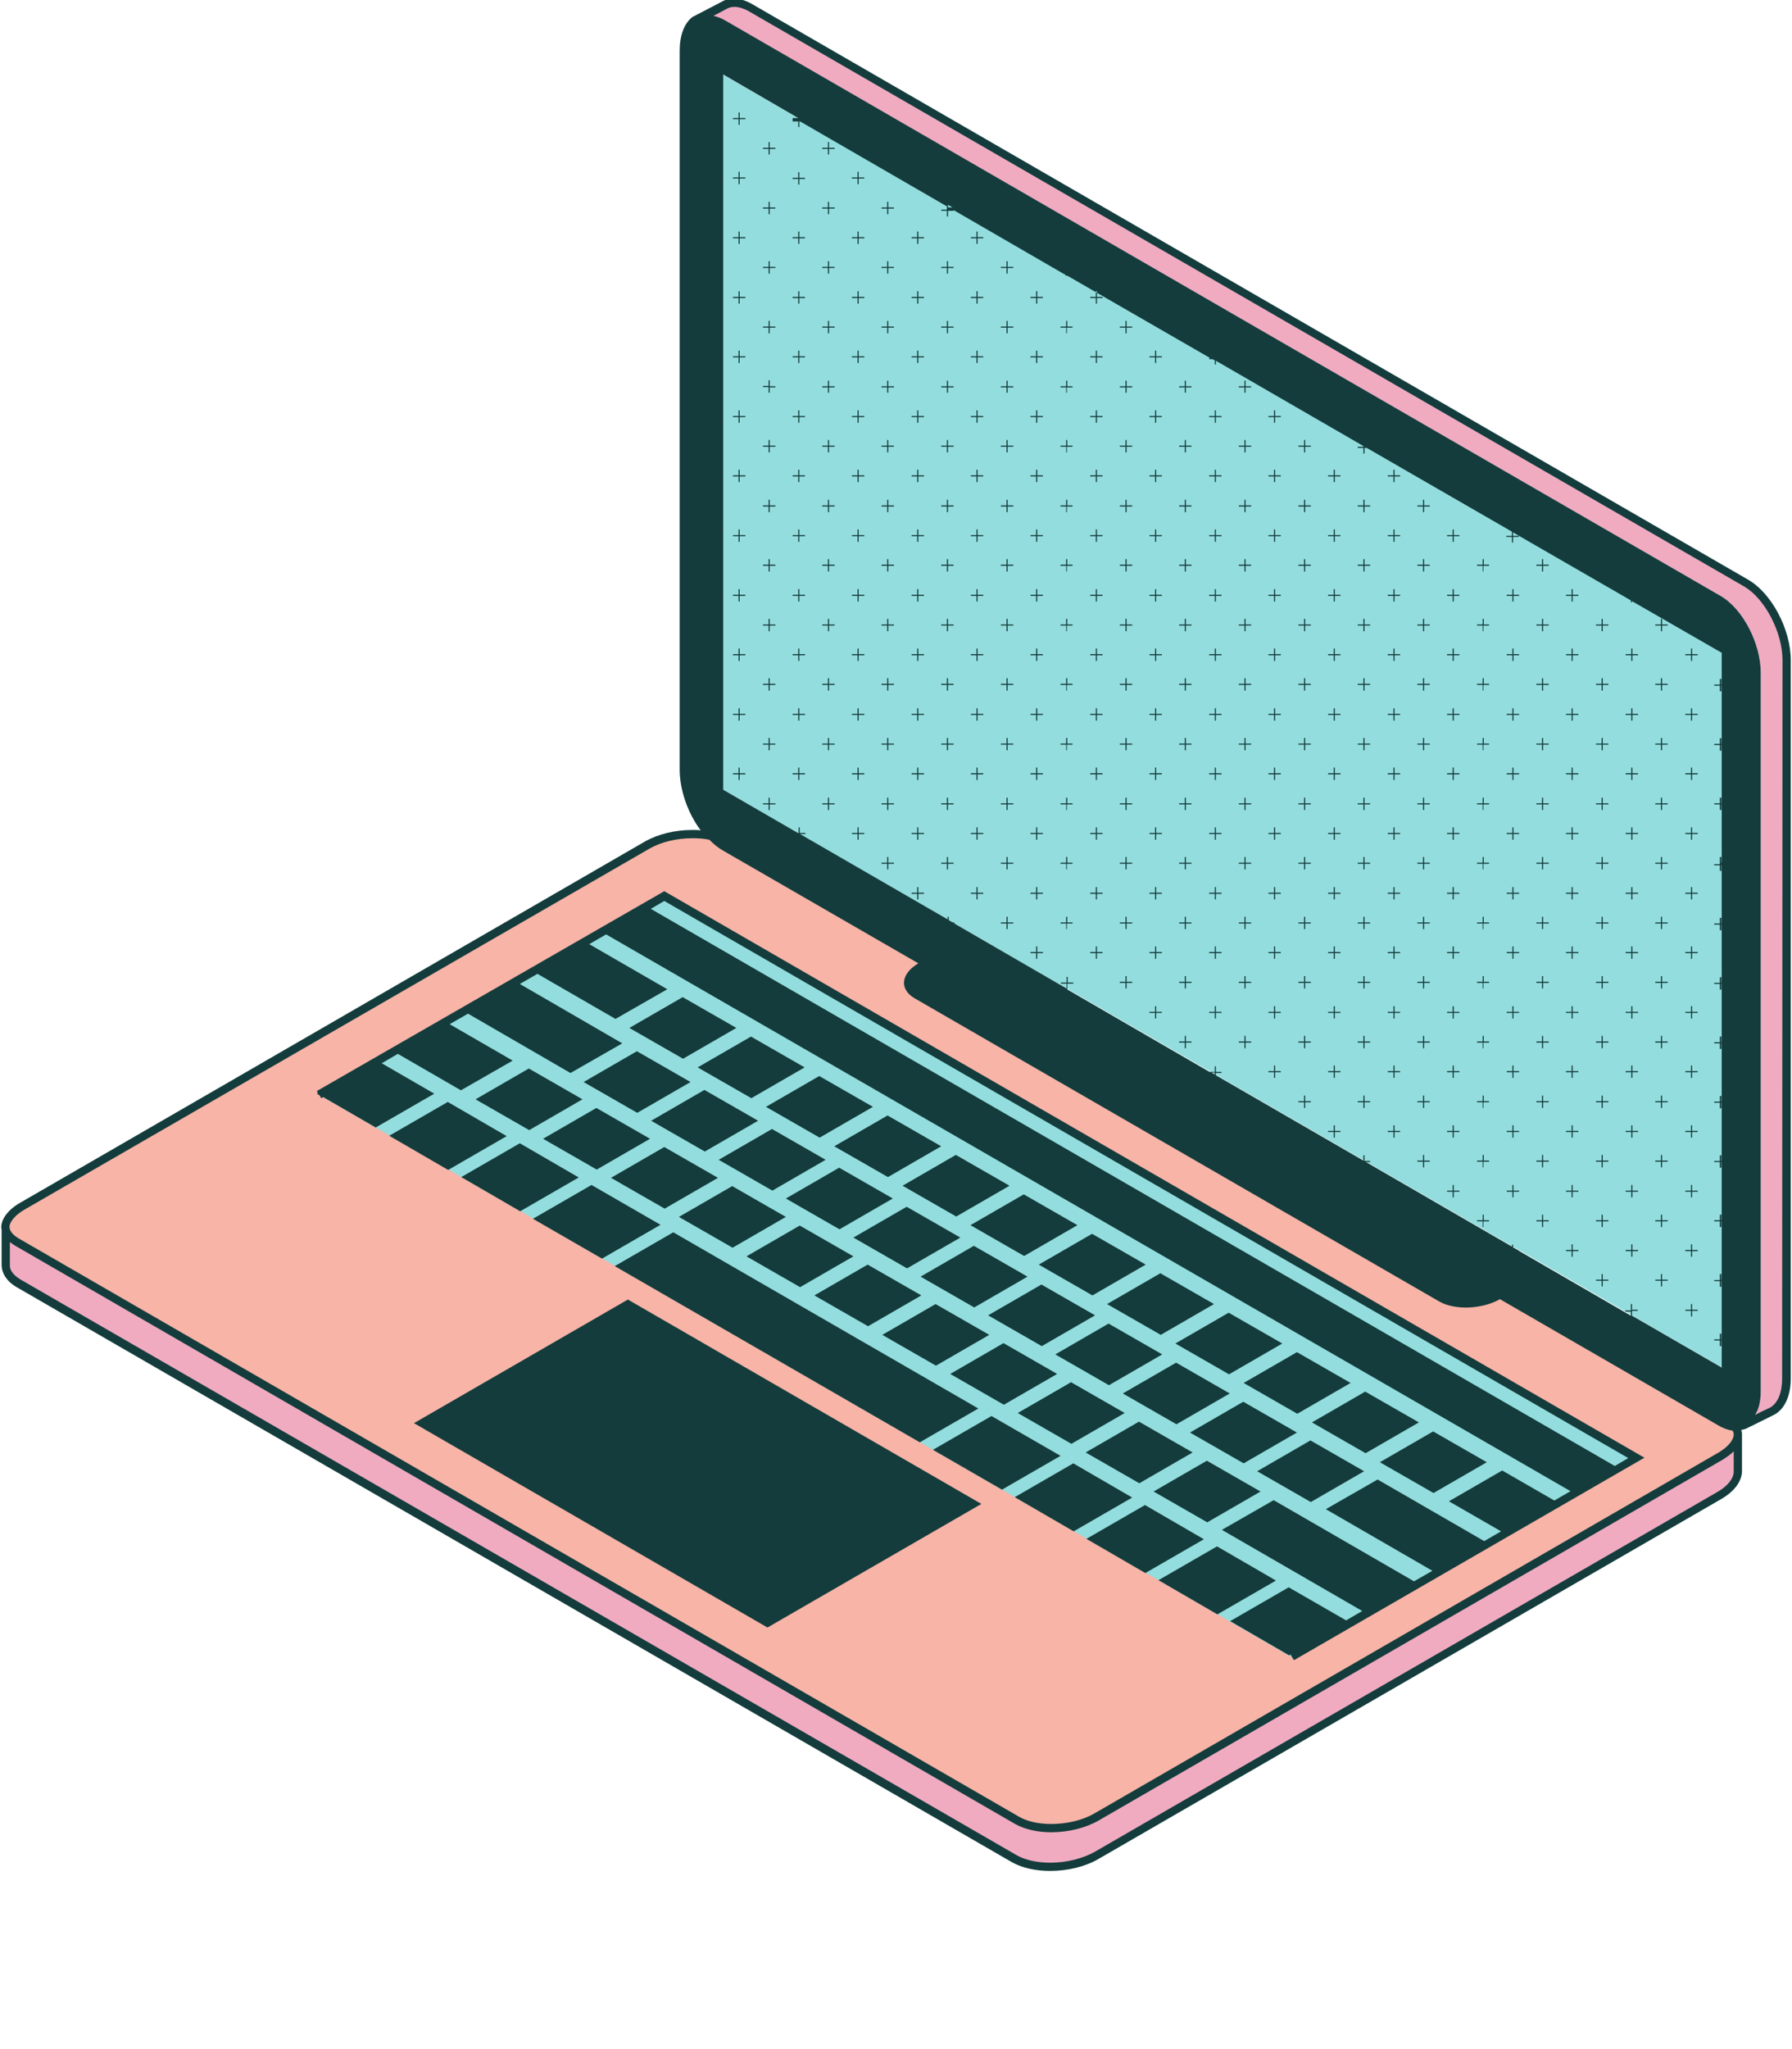 <svg xmlns="http://www.w3.org/2000/svg" xmlns:xlink="http://www.w3.org/1999/xlink" width="700" zoomAndPan="magnify" viewBox="0 0 525 600" height="800" preserveAspectRatio="xMidYMid meet" version="1.0"><defs><clipPath id="050833e84e"><path d="M 0 0 L 525 0 L 525 547.836 L 0 547.836 Z M 0 0 " clip-rule="nonzero"/></clipPath></defs><path fill="#f0abc1" d="M 509.137 420.566 C 509.137 420.676 509.137 420.895 509.137 421.004 L 509.137 430.574 C 509.246 433.215 507.27 435.965 503.531 438.164 L 321.48 543.328 C 317.742 545.527 312.684 546.738 307.629 546.738 C 303.559 546.738 299.824 545.855 297.184 544.316 L 5.531 375.793 C 3.109 374.363 1.793 372.605 1.684 370.516 L 1.684 360.945 C 1.684 360.613 1.684 360.285 1.684 359.953 C 1.902 361.273 3 362.594 4.871 363.695 L 297.953 532.988 C 300.48 534.418 304 535.188 307.848 535.188 C 312.684 535.188 317.523 533.977 321.148 531.887 L 504.078 426.176 C 507.047 424.637 508.809 422.434 509.137 420.566 Z M 511.555 170.75 L 219.902 2.227 C 218.25 1.238 216.711 0.797 215.172 0.797 C 214.074 0.797 213.086 1.016 212.094 1.566 L 206.051 4.758 C 207.918 4.316 210.008 4.648 212.316 5.969 L 504.078 174.492 C 510.566 178.23 515.844 188.352 515.844 197.039 L 515.844 407.363 C 515.844 412.203 514.195 415.613 511.664 417.043 C 511.664 417.043 511.773 417.043 511.773 416.934 C 511.773 416.934 511.887 416.934 519.25 413.195 L 519.359 413.195 C 522 411.656 523.43 408.246 523.43 403.625 L 523.43 193.301 C 523.43 184.609 518.152 174.492 511.555 170.75 Z M 511.555 170.75 " fill-opacity="1" fill-rule="nonzero"/><path fill="#f7b4a7" d="M 307.957 535.297 C 304.109 535.297 300.594 534.527 298.062 533.098 L 4.871 363.695 C 2.781 362.484 1.684 360.945 1.684 359.402 C 1.684 357.312 3.551 355.004 6.738 353.133 L 189.668 247.422 C 193.297 245.332 198.133 244.121 202.973 244.121 C 206.82 244.121 210.336 244.891 212.863 246.32 L 505.949 415.613 C 508.039 416.824 509.137 418.363 509.137 419.906 C 509.137 421.996 507.27 424.305 504.078 426.176 L 321.148 531.996 C 317.523 534.086 312.684 535.297 307.957 535.297 Z M 307.957 535.297 " fill-opacity="1" fill-rule="nonzero"/><path fill="#94ddde" d="M 93.695 320.684 L 194.617 262.383 L 479.344 426.945 L 378.426 485.246 M 504.629 190.992 L 211.766 21.809 L 211.766 231.25 L 504.52 400.434 L 504.52 190.992 Z M 504.629 190.992 " fill-opacity="1" fill-rule="nonzero"/><g clip-path="url(#050833e84e)"><path fill="#143c3c" d="M 265.633 353.355 L 281.355 362.375 L 265.742 371.395 L 250.023 362.375 Z M 269.922 379.312 L 254.199 370.293 L 238.59 379.312 L 254.309 388.336 Z M 269.699 373.812 L 285.422 382.836 L 301.031 373.812 L 285.312 364.793 Z M 289.82 390.863 L 274.098 381.844 L 258.488 390.863 L 274.207 399.883 Z M 190.77 328.164 L 206.488 337.184 L 222.098 328.164 L 206.379 319.145 Z M 230.234 350.934 L 245.953 359.953 L 261.566 350.934 L 245.844 341.914 Z M 194.727 353.902 L 210.336 344.883 L 194.617 335.863 L 179.004 344.883 Z M 210.555 339.602 L 226.277 348.625 L 241.887 339.602 L 226.168 330.582 Z M 379.965 419.465 L 364.242 410.445 L 348.633 419.465 L 364.355 428.484 Z M 289.488 385.145 L 305.211 394.164 L 320.82 385.145 L 305.098 376.125 Z M 250.023 367.875 L 234.301 358.855 L 218.691 367.875 L 234.41 376.895 Z M 309.168 396.586 L 324.887 405.605 L 340.496 396.586 L 324.777 387.562 Z M 286.629 412.426 L 197.254 360.832 L 180.105 370.734 L 269.48 422.324 Z M 328.953 408.023 L 344.676 417.043 L 360.285 408.023 L 344.566 399.004 Z M 198.902 356.324 L 214.625 365.344 L 230.234 356.324 L 214.516 347.305 Z M 139.32 321.895 L 155.039 330.914 L 170.648 321.895 L 154.93 312.871 Z M 114.035 332.562 L 131.293 342.574 L 148.445 332.672 L 131.184 322.664 Z M 121.289 416.715 L 224.848 476.555 L 287.512 440.367 L 183.953 380.523 Z M 244.414 335.645 L 260.137 344.664 L 275.746 335.645 L 260.027 326.625 Z M 224.406 324.094 L 240.129 333.113 L 255.738 324.094 L 240.02 315.074 Z M 204.398 312.543 L 220.121 321.562 L 235.73 312.543 L 220.012 303.523 Z M 284.32 358.742 L 300.043 367.766 L 315.652 358.742 L 299.934 349.723 Z M 264.426 347.195 L 280.145 356.215 L 295.754 347.195 L 280.035 338.172 Z M 184.391 300.992 L 200.113 310.012 L 215.723 300.992 L 200.004 291.973 Z M 174.828 342.465 L 190.438 333.445 L 174.719 324.422 L 159.105 333.445 Z M 186.699 325.852 L 202.312 316.832 L 186.59 307.812 L 170.98 316.832 Z M 309.715 402.305 L 293.996 393.285 L 278.387 402.305 L 294.105 411.324 Z M 304.328 370.293 L 320.051 379.312 L 335.66 370.293 L 319.941 361.273 Z M 329.504 413.746 L 313.785 404.727 L 298.172 413.746 L 313.895 422.766 Z M 369.301 436.734 L 353.582 427.715 L 337.969 436.734 L 353.691 445.754 Z M 349.402 425.297 L 333.684 416.273 L 318.07 425.297 L 333.793 434.316 Z M 344.348 393.395 L 360.066 402.414 L 375.676 393.395 L 359.957 384.375 Z M 399.641 430.797 L 383.922 421.773 L 368.312 430.797 L 384.031 439.816 Z M 364.355 404.945 L 380.074 413.965 L 395.684 404.945 L 379.965 395.926 Z M 324.336 381.844 L 340.059 390.863 L 355.668 381.844 L 339.949 372.824 Z M 384.363 416.496 L 400.082 425.516 L 415.691 416.496 L 399.973 407.477 Z M 193.516 358.633 L 173.289 346.973 L 156.141 356.875 L 176.367 368.535 Z M 194.617 260.953 L 481.762 426.836 L 379.086 486.125 L 378.094 484.477 L 377.656 484.695 L 360.395 474.688 L 377.547 464.785 L 394.367 474.465 L 399.094 471.715 L 357.977 447.957 L 373.148 439.266 L 414.262 463.027 L 419.648 459.945 L 388.43 441.906 L 403.602 433.215 L 434.82 451.254 L 439.77 448.395 L 424.488 439.594 L 440.098 430.574 L 455.379 439.375 L 460.105 436.625 L 177.574 273.602 L 172.629 276.461 L 195.496 289.664 L 180.324 298.352 L 157.457 285.152 L 152.293 288.121 L 182.305 305.504 L 167.133 314.191 L 137.121 296.812 L 131.734 299.895 L 150.203 310.562 L 135.031 319.254 L 116.562 308.582 L 111.836 311.332 L 127.227 320.242 L 110.078 330.145 L 94.688 321.234 L 94.137 321.562 L 93.586 320.684 L 92.816 320.242 L 93.148 320.023 L 92.816 319.473 Z M 477.035 426.945 L 194.617 263.812 L 190.66 266.121 L 473.078 429.254 Z M 135.141 344.664 L 152.402 354.672 L 169.551 344.773 L 152.293 334.762 Z M 356.547 452.797 L 339.398 462.695 L 356.66 472.707 L 373.809 462.805 Z M 290.477 414.625 L 273.328 424.523 L 293.555 436.184 L 310.707 426.285 Z M 314.445 428.484 L 297.293 438.387 L 314.555 448.395 L 331.703 438.496 Z M 524.637 193.301 L 524.637 403.625 C 524.637 408.684 522.879 412.535 519.91 414.184 C 519.91 414.184 512.434 417.926 512.324 417.926 C 511.664 418.363 510.895 418.586 510.125 418.695 C 510.234 419.137 510.348 419.465 510.348 419.906 C 510.348 420.125 510.348 420.234 510.348 420.453 C 510.348 420.566 510.348 420.785 510.348 420.895 L 510.348 430.465 C 510.457 433.434 508.367 436.625 504.078 439.047 L 322.027 544.207 C 317.961 546.629 312.684 547.836 307.629 547.836 C 303.449 547.836 299.492 546.957 296.523 545.309 L 4.871 376.895 C 2.012 375.242 0.582 372.934 0.473 370.625 L 0.473 361.055 C 0.473 360.723 0.473 360.395 0.473 360.062 C 0.473 359.844 0.363 359.625 0.363 359.402 C 0.363 356.875 2.453 354.125 5.969 352.145 L 188.898 246.434 C 192.746 244.23 197.805 243.023 202.75 243.023 C 203.629 243.023 204.512 243.023 205.281 243.133 C 201.543 238.18 199.125 231.363 199.125 225.312 L 199.125 14.879 C 199.125 10.367 200.441 6.848 202.859 4.977 L 211.324 0.578 C 212.426 -0.082 213.633 -0.414 214.953 -0.414 C 216.602 -0.414 218.473 0.137 220.23 1.129 L 511.996 169.648 C 519.031 173.609 524.637 184.281 524.637 193.301 Z M 507.926 424.965 C 507.047 425.844 505.949 426.613 504.738 427.387 L 321.809 533.098 C 317.961 535.297 312.906 536.508 307.957 536.508 C 303.891 536.508 300.152 535.629 297.402 534.086 L 4.32 364.684 C 3.77 364.355 3.332 364.023 2.891 363.695 L 2.891 370.516 C 2.891 372.492 4.648 373.812 6.078 374.695 L 297.844 543.219 C 300.371 544.648 303.781 545.418 307.738 545.418 C 312.465 545.418 317.301 544.207 320.93 542.117 L 502.98 436.957 C 506.168 435.195 508.039 432.773 507.926 430.684 Z M 507.926 420.016 C 507.926 419.684 507.816 419.246 507.598 418.914 C 506.277 418.695 504.848 418.254 503.422 417.375 L 439.438 380.414 C 434.16 383.383 426.246 383.715 421.629 381.074 L 267.941 292.301 C 263.434 289.664 263.875 285.152 269.043 282.074 L 211.656 248.961 C 210.336 248.191 209.016 247.094 207.809 245.883 C 206.27 245.551 204.621 245.441 202.859 245.441 C 198.242 245.441 193.625 246.543 190.219 248.523 L 7.289 354.125 C 4.539 355.664 2.781 357.754 2.781 359.293 C 2.781 360.395 3.77 361.605 5.418 362.594 L 298.613 531.996 C 300.922 533.316 304.219 534.086 307.957 534.086 C 312.574 534.086 317.191 532.988 320.602 531.008 L 503.531 425.297 C 506.277 423.645 507.926 421.664 507.926 420.016 Z M 232.215 34.898 L 232.215 34.566 L 233.863 34.566 L 211.875 21.809 L 211.875 231.25 L 233.754 243.902 L 233.973 243.902 L 233.973 242.25 L 234.301 242.25 L 234.301 243.902 L 235.949 243.902 L 235.949 244.23 L 234.41 244.23 L 277.617 269.203 L 277.617 268.434 L 277.945 268.434 L 277.945 269.422 L 279.047 270.082 L 279.594 270.082 L 279.594 270.414 L 312.465 289.441 L 312.465 288.012 L 310.816 288.012 L 310.816 287.684 L 312.465 287.684 L 312.465 286.031 L 312.793 286.031 L 312.793 287.684 L 314.445 287.684 L 314.445 288.012 L 312.684 288.012 L 312.684 289.664 L 312.574 289.664 L 354.352 313.863 L 355.891 313.863 L 355.891 312.215 L 356.219 312.215 L 356.219 313.863 L 357.867 313.863 L 357.867 314.191 L 356.219 314.191 L 356.219 314.852 L 399.422 339.824 L 399.422 338.285 L 399.754 338.285 L 399.754 339.934 L 401.402 339.934 L 401.402 340.262 L 400.191 340.262 L 442.957 365.016 L 442.957 364.465 L 443.285 364.465 L 443.285 365.234 L 444.824 366.113 L 444.934 366.113 L 444.934 366.223 L 477.805 385.254 L 477.805 384.043 L 476.156 384.043 L 476.156 383.715 L 477.805 383.715 L 477.805 381.844 L 478.137 381.844 L 478.137 383.496 L 479.785 383.496 L 479.785 383.824 L 478.137 383.824 L 478.137 385.254 L 504.41 400.434 L 504.41 392.516 L 504.301 392.516 L 504.301 394.164 L 503.859 394.164 L 503.859 392.516 L 502.211 392.516 L 502.211 392.184 L 503.859 392.184 L 503.859 390.535 L 504.301 390.535 L 504.301 392.184 L 504.41 392.184 L 504.41 375.133 L 504.301 375.133 L 504.301 376.785 L 503.859 376.785 L 503.859 375.133 L 502.211 375.133 L 502.211 374.805 L 503.859 374.805 L 503.859 373.043 L 504.301 373.043 L 504.301 374.695 L 504.41 374.695 L 504.41 357.645 L 504.301 357.645 L 504.301 359.293 L 503.859 359.293 L 503.859 357.645 L 502.211 357.645 L 502.211 357.312 L 503.859 357.312 L 503.859 355.664 L 504.301 355.664 L 504.301 357.312 L 504.41 357.312 L 504.41 340.262 L 504.301 340.262 L 504.301 341.914 L 503.859 341.914 L 503.859 340.262 L 502.211 340.262 L 502.211 339.934 L 503.859 339.934 L 503.859 338.285 L 504.301 338.285 L 504.301 339.934 L 504.41 339.934 L 504.41 322.883 L 504.301 322.883 L 504.301 324.535 L 503.859 324.535 L 503.859 322.883 L 502.211 322.883 L 502.211 322.555 L 503.859 322.555 L 503.859 320.902 L 504.301 320.902 L 504.301 322.555 L 504.41 322.555 L 504.41 305.504 L 504.301 305.504 L 504.301 307.152 L 503.859 307.152 L 503.859 305.504 L 502.211 305.504 L 502.211 305.172 L 503.859 305.172 L 503.859 303.523 L 504.301 303.523 L 504.301 305.172 L 504.41 305.172 L 504.41 288.121 L 504.301 288.121 L 504.301 289.773 L 503.859 289.773 L 503.859 288.121 L 502.211 288.121 L 502.211 287.793 L 503.859 287.793 L 503.859 286.145 L 504.301 286.145 L 504.301 287.793 L 504.41 287.793 L 504.41 270.742 L 504.301 270.742 L 504.301 272.391 L 503.859 272.391 L 503.859 270.742 L 502.211 270.742 L 502.211 270.414 L 503.859 270.414 L 503.859 268.762 L 504.301 268.762 L 504.301 270.414 L 504.41 270.414 L 504.41 253.363 L 504.301 253.363 L 504.301 255.012 L 503.859 255.012 L 503.859 253.363 L 502.211 253.363 L 502.211 253.031 L 503.859 253.031 L 503.859 250.941 L 504.301 250.941 L 504.301 252.594 L 504.41 252.594 L 504.41 235.543 L 504.301 235.543 L 504.301 237.191 L 503.859 237.191 L 503.859 235.543 L 502.211 235.543 L 502.211 235.211 L 503.859 235.211 L 503.859 233.562 L 504.301 233.562 L 504.301 235.211 L 504.41 235.211 L 504.41 218.16 L 504.301 218.16 L 504.301 219.812 L 503.859 219.812 L 503.859 218.16 L 502.211 218.16 L 502.211 217.832 L 503.859 217.832 L 503.859 216.18 L 504.301 216.18 L 504.301 217.832 L 504.41 217.832 L 504.41 200.781 L 504.301 200.781 L 504.301 202.43 L 503.859 202.43 L 503.859 200.781 L 502.211 200.781 L 502.211 200.449 L 503.859 200.449 L 503.859 198.801 L 504.301 198.801 L 504.301 200.449 L 504.41 200.449 L 504.41 191.211 L 504.52 191.211 L 478.137 176.031 L 478.137 176.359 L 477.805 176.359 L 477.805 175.809 L 443.285 155.898 L 443.285 156.891 L 444.934 156.891 L 444.934 157.219 L 443.285 157.219 L 443.285 158.871 L 442.957 158.871 L 442.957 157.219 L 441.309 157.219 L 441.309 156.891 L 442.957 156.891 L 442.957 155.68 L 400.41 131.148 L 399.754 131.148 L 399.754 132.801 L 399.422 132.801 L 399.422 131.148 L 397.773 131.148 L 397.773 130.82 L 399.422 130.82 L 399.422 130.602 L 356.219 105.629 L 356.219 106.73 L 355.891 106.73 L 355.891 105.52 L 355.23 105.188 L 354.238 105.188 L 354.238 104.859 L 354.57 104.859 L 312.574 80.66 L 312.574 80.77 L 312.246 80.77 L 312.246 80.547 L 279.375 61.52 L 279.375 61.738 L 277.727 61.738 L 277.727 63.387 L 277.395 63.387 L 277.395 61.738 L 275.746 61.738 L 275.746 61.41 L 277.395 61.41 L 277.395 60.418 L 234.41 35.559 L 234.191 35.559 L 234.191 37.207 L 233.863 37.207 L 233.863 35.559 L 232.215 35.559 Z M 277.727 60.75 L 279.047 60.75 L 277.727 59.977 Z M 355.891 314.082 L 355.008 314.082 L 355.891 314.633 Z M 522.219 193.301 C 522.219 185.16 517.051 175.262 511.004 171.742 L 219.242 3.219 C 217.812 2.449 216.383 2.008 215.172 2.008 C 214.293 2.008 213.523 2.227 212.754 2.668 L 209.016 4.648 C 210.117 4.867 211.324 5.309 212.426 5.969 L 504.078 174.492 C 510.566 178.23 515.844 188.352 515.844 197.039 L 515.844 407.363 C 515.844 410.227 515.293 412.645 514.195 414.293 C 515.184 413.746 516.613 413.086 518.48 412.203 L 518.699 412.094 C 520.898 410.773 522.109 407.695 522.109 403.625 Z M 335.441 440.695 L 318.293 450.594 L 335.551 460.605 L 352.699 450.707 Z M 435.59 428.156 L 419.871 419.137 L 404.258 428.156 L 419.98 437.176 Z M 451.75 167.34 L 452.082 167.34 L 452.082 165.691 L 453.73 165.691 L 453.73 165.359 L 452.082 165.359 L 452.082 163.711 L 451.75 163.711 L 451.75 165.359 L 450.102 165.359 L 450.102 165.691 L 451.75 165.691 Z M 460.438 176.141 L 460.766 176.141 L 460.766 174.492 L 462.414 174.492 L 462.414 174.16 L 460.766 174.16 L 460.766 172.512 L 460.438 172.512 L 460.438 174.16 L 458.785 174.16 L 458.785 174.492 L 460.438 174.492 Z M 443.066 176.141 L 443.395 176.141 L 443.395 174.492 L 445.047 174.492 L 445.047 174.16 L 443.395 174.16 L 443.395 172.512 L 443.066 172.512 L 443.066 174.16 L 441.418 174.16 L 441.418 174.492 L 443.066 174.492 Z M 486.602 184.832 L 486.93 184.832 L 486.93 183.18 L 488.578 183.18 L 488.578 182.852 L 486.93 182.852 L 486.93 181.199 L 486.602 181.199 L 486.602 182.852 L 484.949 182.852 L 484.949 183.18 L 486.602 183.18 Z M 469.23 184.832 L 469.559 184.832 L 469.559 183.18 L 471.211 183.18 L 471.211 182.852 L 469.559 182.852 L 469.559 181.199 L 469.23 181.199 L 469.23 182.852 L 467.582 182.852 L 467.582 183.18 L 469.23 183.18 Z M 451.75 184.832 L 452.082 184.832 L 452.082 183.18 L 453.73 183.18 L 453.73 182.852 L 452.082 182.852 L 452.082 181.199 L 451.75 181.199 L 451.75 182.852 L 450.102 182.852 L 450.102 183.18 L 451.75 183.18 Z M 495.395 193.52 L 495.723 193.52 L 495.723 191.871 L 497.375 191.871 L 497.375 191.539 L 495.723 191.539 L 495.723 189.891 L 495.395 189.891 L 495.395 191.539 L 493.746 191.539 L 493.746 191.871 L 495.395 191.871 Z M 477.914 193.52 L 478.246 193.52 L 478.246 191.871 L 479.895 191.871 L 479.895 191.539 L 478.246 191.539 L 478.246 189.891 L 477.914 189.891 L 477.914 191.539 L 476.266 191.539 L 476.266 191.871 L 477.914 191.871 Z M 460.438 193.52 L 460.766 193.52 L 460.766 191.871 L 462.414 191.871 L 462.414 191.539 L 460.766 191.539 L 460.766 189.891 L 460.438 189.891 L 460.438 191.539 L 458.785 191.539 L 458.785 191.871 L 460.438 191.871 Z M 443.066 193.52 L 443.395 193.52 L 443.395 191.871 L 445.047 191.871 L 445.047 191.539 L 443.395 191.539 L 443.395 189.891 L 443.066 189.891 L 443.066 191.539 L 441.418 191.539 L 441.418 191.871 L 443.066 191.871 Z M 486.602 202.211 L 486.93 202.211 L 486.93 200.562 L 488.578 200.562 L 488.578 200.23 L 486.93 200.23 L 486.93 198.582 L 486.602 198.582 L 486.602 200.23 L 484.949 200.23 L 484.949 200.562 L 486.602 200.562 Z M 469.23 202.211 L 469.559 202.211 L 469.559 200.562 L 471.211 200.562 L 471.211 200.23 L 469.559 200.23 L 469.559 198.582 L 469.23 198.582 L 469.23 200.23 L 467.582 200.23 L 467.582 200.562 L 469.23 200.562 Z M 451.75 202.211 L 452.082 202.211 L 452.082 200.562 L 453.73 200.562 L 453.73 200.23 L 452.082 200.23 L 452.082 198.582 L 451.75 198.582 L 451.75 200.23 L 450.102 200.23 L 450.102 200.562 L 451.75 200.562 Z M 495.395 211.012 L 495.723 211.012 L 495.723 209.359 L 497.375 209.359 L 497.375 209.031 L 495.723 209.031 L 495.723 207.383 L 495.395 207.383 L 495.395 209.031 L 493.746 209.031 L 493.746 209.359 L 495.395 209.359 Z M 477.914 211.012 L 478.246 211.012 L 478.246 209.359 L 479.895 209.359 L 479.895 209.031 L 478.246 209.031 L 478.246 207.383 L 477.914 207.383 L 477.914 209.031 L 476.266 209.031 L 476.266 209.359 L 477.914 209.359 Z M 460.438 211.012 L 460.766 211.012 L 460.766 209.359 L 462.414 209.359 L 462.414 209.031 L 460.766 209.031 L 460.766 207.383 L 460.438 207.383 L 460.438 209.031 L 458.785 209.031 L 458.785 209.359 L 460.438 209.359 Z M 443.066 211.012 L 443.395 211.012 L 443.395 209.359 L 445.047 209.359 L 445.047 209.031 L 443.395 209.031 L 443.395 207.383 L 443.066 207.383 L 443.066 209.031 L 441.418 209.031 L 441.418 209.359 L 443.066 209.359 Z M 486.602 219.703 L 486.93 219.703 L 486.93 218.051 L 488.578 218.051 L 488.578 217.723 L 486.93 217.723 L 486.93 216.07 L 486.602 216.07 L 486.602 217.723 L 484.949 217.723 L 484.949 218.051 L 486.602 218.051 Z M 469.23 219.703 L 469.559 219.703 L 469.559 218.051 L 471.211 218.051 L 471.211 217.723 L 469.559 217.723 L 469.559 216.07 L 469.23 216.07 L 469.23 217.723 L 467.582 217.723 L 467.582 218.051 L 469.23 218.051 Z M 451.75 219.703 L 452.082 219.703 L 452.082 218.051 L 453.73 218.051 L 453.73 217.723 L 452.082 217.723 L 452.082 216.07 L 451.75 216.07 L 451.75 217.723 L 450.102 217.723 L 450.102 218.051 L 451.75 218.051 Z M 495.395 228.391 L 495.723 228.391 L 495.723 226.742 L 497.375 226.742 L 497.375 226.41 L 495.723 226.41 L 495.723 224.762 L 495.395 224.762 L 495.395 226.41 L 493.746 226.41 L 493.746 226.742 L 495.395 226.742 Z M 477.914 228.391 L 478.246 228.391 L 478.246 226.742 L 479.895 226.742 L 479.895 226.41 L 478.246 226.41 L 478.246 224.762 L 477.914 224.762 L 477.914 226.41 L 476.266 226.41 L 476.266 226.742 L 477.914 226.742 Z M 460.438 228.391 L 460.766 228.391 L 460.766 226.742 L 462.414 226.742 L 462.414 226.41 L 460.766 226.41 L 460.766 224.762 L 460.438 224.762 L 460.438 226.41 L 458.785 226.41 L 458.785 226.742 L 460.438 226.742 Z M 443.066 228.391 L 443.395 228.391 L 443.395 226.742 L 445.047 226.742 L 445.047 226.41 L 443.395 226.41 L 443.395 224.762 L 443.066 224.762 L 443.066 226.41 L 441.418 226.41 L 441.418 226.742 L 443.066 226.742 Z M 486.602 237.191 L 486.93 237.191 L 486.93 235.543 L 488.578 235.543 L 488.578 235.211 L 486.93 235.211 L 486.93 233.562 L 486.602 233.562 L 486.602 235.211 L 484.949 235.211 L 484.949 235.543 L 486.602 235.543 Z M 469.23 237.191 L 469.559 237.191 L 469.559 235.543 L 471.211 235.543 L 471.211 235.211 L 469.559 235.211 L 469.559 233.562 L 469.23 233.562 L 469.23 235.211 L 467.582 235.211 L 467.582 235.543 L 469.23 235.543 Z M 451.75 237.191 L 452.082 237.191 L 452.082 235.543 L 453.73 235.543 L 453.73 235.211 L 452.082 235.211 L 452.082 233.562 L 451.75 233.562 L 451.75 235.211 L 450.102 235.211 L 450.102 235.543 L 451.75 235.543 Z M 495.395 245.883 L 495.723 245.883 L 495.723 244.23 L 497.375 244.23 L 497.375 243.902 L 495.723 243.902 L 495.723 242.25 L 495.395 242.25 L 495.395 243.902 L 493.746 243.902 L 493.746 244.23 L 495.395 244.23 Z M 477.914 245.883 L 478.246 245.883 L 478.246 244.23 L 479.895 244.23 L 479.895 243.902 L 478.246 243.902 L 478.246 242.25 L 477.914 242.25 L 477.914 243.902 L 476.266 243.902 L 476.266 244.23 L 477.914 244.23 Z M 460.438 245.883 L 460.766 245.883 L 460.766 244.23 L 462.414 244.23 L 462.414 243.902 L 460.766 243.902 L 460.766 242.25 L 460.438 242.25 L 460.438 243.902 L 458.785 243.902 L 458.785 244.23 L 460.438 244.23 Z M 443.066 245.883 L 443.395 245.883 L 443.395 244.23 L 445.047 244.23 L 445.047 243.902 L 443.395 243.902 L 443.395 242.25 L 443.066 242.25 L 443.066 243.902 L 441.418 243.902 L 441.418 244.23 L 443.066 244.23 Z M 486.602 254.57 L 486.93 254.57 L 486.93 252.922 L 488.578 252.922 L 488.578 252.594 L 486.93 252.594 L 486.93 250.941 L 486.602 250.941 L 486.602 252.594 L 484.949 252.594 L 484.949 252.922 L 486.602 252.922 Z M 469.23 254.57 L 469.559 254.57 L 469.559 252.922 L 471.211 252.922 L 471.211 252.594 L 469.559 252.594 L 469.559 250.941 L 469.23 250.941 L 469.23 252.594 L 467.582 252.594 L 467.582 252.922 L 469.23 252.922 Z M 451.75 254.57 L 452.082 254.57 L 452.082 252.922 L 453.73 252.922 L 453.73 252.594 L 452.082 252.594 L 452.082 250.941 L 451.75 250.941 L 451.75 252.594 L 450.102 252.594 L 450.102 252.922 L 451.75 252.922 Z M 495.395 263.371 L 495.723 263.371 L 495.723 261.723 L 497.375 261.723 L 497.375 261.391 L 495.723 261.391 L 495.723 259.742 L 495.395 259.742 L 495.395 261.391 L 493.746 261.391 L 493.746 261.723 L 495.395 261.723 Z M 477.914 263.371 L 478.246 263.371 L 478.246 261.723 L 479.895 261.723 L 479.895 261.391 L 478.246 261.391 L 478.246 259.742 L 477.914 259.742 L 477.914 261.391 L 476.266 261.391 L 476.266 261.723 L 477.914 261.723 Z M 460.438 263.371 L 460.766 263.371 L 460.766 261.723 L 462.414 261.723 L 462.414 261.391 L 460.766 261.391 L 460.766 259.742 L 460.438 259.742 L 460.438 261.391 L 458.785 261.391 L 458.785 261.723 L 460.438 261.723 Z M 443.066 263.371 L 443.395 263.371 L 443.395 261.723 L 445.047 261.723 L 445.047 261.391 L 443.395 261.391 L 443.395 259.742 L 443.066 259.742 L 443.066 261.391 L 441.418 261.391 L 441.418 261.723 L 443.066 261.723 Z M 486.602 272.062 L 486.93 272.062 L 486.93 270.414 L 488.578 270.414 L 488.578 270.082 L 486.93 270.082 L 486.93 268.434 L 486.602 268.434 L 486.602 270.082 L 484.949 270.082 L 484.949 270.414 L 486.602 270.414 Z M 469.23 272.062 L 469.559 272.062 L 469.559 270.414 L 471.211 270.414 L 471.211 270.082 L 469.559 270.082 L 469.559 268.434 L 469.23 268.434 L 469.23 270.082 L 467.582 270.082 L 467.582 270.414 L 469.23 270.414 Z M 451.75 272.062 L 452.082 272.062 L 452.082 270.414 L 453.73 270.414 L 453.73 270.082 L 452.082 270.082 L 452.082 268.434 L 451.75 268.434 L 451.75 270.082 L 450.102 270.082 L 450.102 270.414 L 451.75 270.414 Z M 495.395 280.754 L 495.723 280.754 L 495.723 279.102 L 497.375 279.102 L 497.375 278.773 L 495.723 278.773 L 495.723 277.121 L 495.395 277.121 L 495.395 278.773 L 493.746 278.773 L 493.746 279.102 L 495.395 279.102 Z M 477.914 280.754 L 478.246 280.754 L 478.246 279.102 L 479.895 279.102 L 479.895 278.773 L 478.246 278.773 L 478.246 277.121 L 477.914 277.121 L 477.914 278.773 L 476.266 278.773 L 476.266 279.102 L 477.914 279.102 Z M 460.438 280.754 L 460.766 280.754 L 460.766 279.102 L 462.414 279.102 L 462.414 278.773 L 460.766 278.773 L 460.766 277.121 L 460.438 277.121 L 460.438 278.773 L 458.785 278.773 L 458.785 279.102 L 460.438 279.102 Z M 443.066 280.754 L 443.395 280.754 L 443.395 279.102 L 445.047 279.102 L 445.047 278.773 L 443.395 278.773 L 443.395 277.121 L 443.066 277.121 L 443.066 278.773 L 441.418 278.773 L 441.418 279.102 L 443.066 279.102 Z M 486.602 289.441 L 486.93 289.441 L 486.93 287.793 L 488.578 287.793 L 488.578 287.461 L 486.93 287.461 L 486.93 285.812 L 486.602 285.812 L 486.602 287.461 L 484.949 287.461 L 484.949 287.793 L 486.602 287.793 Z M 469.23 289.441 L 469.559 289.441 L 469.559 287.793 L 471.211 287.793 L 471.211 287.461 L 469.559 287.461 L 469.559 285.812 L 469.23 285.812 L 469.23 287.461 L 467.582 287.461 L 467.582 287.793 L 469.23 287.793 Z M 451.75 289.441 L 452.082 289.441 L 452.082 287.793 L 453.73 287.793 L 453.73 287.461 L 452.082 287.461 L 452.082 285.812 L 451.75 285.812 L 451.75 287.461 L 450.102 287.461 L 450.102 287.793 L 451.75 287.793 Z M 495.395 298.242 L 495.723 298.242 L 495.723 296.594 L 497.375 296.594 L 497.375 296.262 L 495.723 296.262 L 495.723 294.613 L 495.395 294.613 L 495.395 296.262 L 493.746 296.262 L 493.746 296.594 L 495.395 296.594 Z M 477.914 298.242 L 478.246 298.242 L 478.246 296.594 L 479.895 296.594 L 479.895 296.262 L 478.246 296.262 L 478.246 294.613 L 477.914 294.613 L 477.914 296.262 L 476.266 296.262 L 476.266 296.594 L 477.914 296.594 Z M 460.438 298.242 L 460.766 298.242 L 460.766 296.594 L 462.414 296.594 L 462.414 296.262 L 460.766 296.262 L 460.766 294.613 L 460.438 294.613 L 460.438 296.262 L 458.785 296.262 L 458.785 296.594 L 460.438 296.594 Z M 443.066 298.242 L 443.395 298.242 L 443.395 296.594 L 445.047 296.594 L 445.047 296.262 L 443.395 296.262 L 443.395 294.613 L 443.066 294.613 L 443.066 296.262 L 441.418 296.262 L 441.418 296.594 L 443.066 296.594 Z M 486.602 306.934 L 486.93 306.934 L 486.93 305.281 L 488.578 305.281 L 488.578 304.953 L 486.93 304.953 L 486.93 303.305 L 486.602 303.305 L 486.602 304.953 L 484.949 304.953 L 484.949 305.281 L 486.602 305.281 Z M 469.23 306.934 L 469.559 306.934 L 469.559 305.281 L 471.211 305.281 L 471.211 304.953 L 469.559 304.953 L 469.559 303.305 L 469.23 303.305 L 469.23 304.953 L 467.582 304.953 L 467.582 305.281 L 469.23 305.281 Z M 451.75 306.934 L 452.082 306.934 L 452.082 305.281 L 453.73 305.281 L 453.73 304.953 L 452.082 304.953 L 452.082 303.305 L 451.75 303.305 L 451.75 304.953 L 450.102 304.953 L 450.102 305.281 L 451.75 305.281 Z M 495.395 315.621 L 495.723 315.621 L 495.723 313.973 L 497.375 313.973 L 497.375 313.645 L 495.723 313.645 L 495.723 311.992 L 495.395 311.992 L 495.395 313.645 L 493.746 313.645 L 493.746 313.973 L 495.395 313.973 Z M 477.914 315.621 L 478.246 315.621 L 478.246 313.973 L 479.895 313.973 L 479.895 313.645 L 478.246 313.645 L 478.246 311.992 L 477.914 311.992 L 477.914 313.645 L 476.266 313.645 L 476.266 313.973 L 477.914 313.973 Z M 460.438 315.621 L 460.766 315.621 L 460.766 313.973 L 462.414 313.973 L 462.414 313.645 L 460.766 313.645 L 460.766 311.992 L 460.438 311.992 L 460.438 313.645 L 458.785 313.645 L 458.785 313.973 L 460.438 313.973 Z M 443.066 315.621 L 443.395 315.621 L 443.395 313.973 L 445.047 313.973 L 445.047 313.645 L 443.395 313.645 L 443.395 311.992 L 443.066 311.992 L 443.066 313.645 L 441.418 313.645 L 441.418 313.973 L 443.066 313.973 Z M 486.602 324.422 L 486.93 324.422 L 486.93 322.773 L 488.578 322.773 L 488.578 322.441 L 486.93 322.441 L 486.93 320.793 L 486.602 320.793 L 486.602 322.441 L 484.949 322.441 L 484.949 322.773 L 486.602 322.773 Z M 469.23 324.422 L 469.559 324.422 L 469.559 322.773 L 471.211 322.773 L 471.211 322.441 L 469.559 322.441 L 469.559 320.793 L 469.23 320.793 L 469.23 322.441 L 467.582 322.441 L 467.582 322.773 L 469.23 322.773 Z M 451.75 324.422 L 452.082 324.422 L 452.082 322.773 L 453.73 322.773 L 453.73 322.441 L 452.082 322.441 L 452.082 320.793 L 451.75 320.793 L 451.75 322.441 L 450.102 322.441 L 450.102 322.773 L 451.75 322.773 Z M 495.395 333.113 L 495.723 333.113 L 495.723 331.465 L 497.375 331.465 L 497.375 331.133 L 495.723 331.133 L 495.723 329.484 L 495.395 329.484 L 495.395 331.133 L 493.746 331.133 L 493.746 331.465 L 495.395 331.465 Z M 477.914 333.113 L 478.246 333.113 L 478.246 331.465 L 479.895 331.465 L 479.895 331.133 L 478.246 331.133 L 478.246 329.484 L 477.914 329.484 L 477.914 331.133 L 476.266 331.133 L 476.266 331.465 L 477.914 331.465 Z M 460.438 333.113 L 460.766 333.113 L 460.766 331.465 L 462.414 331.465 L 462.414 331.133 L 460.766 331.133 L 460.766 329.484 L 460.438 329.484 L 460.438 331.133 L 458.785 331.133 L 458.785 331.465 L 460.438 331.465 Z M 443.066 333.113 L 443.395 333.113 L 443.395 331.465 L 445.047 331.465 L 445.047 331.133 L 443.395 331.133 L 443.395 329.484 L 443.066 329.484 L 443.066 331.133 L 441.418 331.133 L 441.418 331.465 L 443.066 331.465 Z M 486.602 341.805 L 486.93 341.805 L 486.93 340.152 L 488.578 340.152 L 488.578 339.824 L 486.93 339.824 L 486.93 338.172 L 486.602 338.172 L 486.602 339.824 L 484.949 339.824 L 484.949 340.152 L 486.602 340.152 Z M 469.23 341.805 L 469.559 341.805 L 469.559 340.152 L 471.211 340.152 L 471.211 339.824 L 469.559 339.824 L 469.559 338.172 L 469.23 338.172 L 469.23 339.824 L 467.582 339.824 L 467.582 340.152 L 469.23 340.152 Z M 451.75 341.805 L 452.082 341.805 L 452.082 340.152 L 453.73 340.152 L 453.73 339.824 L 452.082 339.824 L 452.082 338.172 L 451.75 338.172 L 451.75 339.824 L 450.102 339.824 L 450.102 340.152 L 451.75 340.152 Z M 495.395 350.605 L 495.723 350.605 L 495.723 348.953 L 497.375 348.953 L 497.375 348.625 L 495.723 348.625 L 495.723 346.973 L 495.395 346.973 L 495.395 348.625 L 493.746 348.625 L 493.746 348.953 L 495.395 348.953 Z M 477.914 350.605 L 478.246 350.605 L 478.246 348.953 L 479.895 348.953 L 479.895 348.625 L 478.246 348.625 L 478.246 346.973 L 477.914 346.973 L 477.914 348.625 L 476.266 348.625 L 476.266 348.953 L 477.914 348.953 Z M 460.438 350.605 L 460.766 350.605 L 460.766 348.953 L 462.414 348.953 L 462.414 348.625 L 460.766 348.625 L 460.766 346.973 L 460.438 346.973 L 460.438 348.625 L 458.785 348.625 L 458.785 348.953 L 460.438 348.953 Z M 443.066 350.605 L 443.395 350.605 L 443.395 348.953 L 445.047 348.953 L 445.047 348.625 L 443.395 348.625 L 443.395 346.973 L 443.066 346.973 L 443.066 348.625 L 441.418 348.625 L 441.418 348.953 L 443.066 348.953 Z M 486.602 359.293 L 486.93 359.293 L 486.93 357.645 L 488.578 357.645 L 488.578 357.312 L 486.93 357.312 L 486.93 355.664 L 486.602 355.664 L 486.602 357.312 L 484.949 357.312 L 484.949 357.645 L 486.602 357.645 Z M 469.23 359.293 L 469.559 359.293 L 469.559 357.645 L 471.211 357.645 L 471.211 357.312 L 469.559 357.312 L 469.559 355.664 L 469.23 355.664 L 469.23 357.312 L 467.582 357.312 L 467.582 357.645 L 469.23 357.645 Z M 451.75 359.293 L 452.082 359.293 L 452.082 357.645 L 453.73 357.645 L 453.73 357.312 L 452.082 357.312 L 452.082 355.664 L 451.75 355.664 L 451.75 357.312 L 450.102 357.312 L 450.102 357.645 L 451.75 357.645 Z M 495.395 367.984 L 495.723 367.984 L 495.723 366.332 L 497.375 366.332 L 497.375 366.004 L 495.723 366.004 L 495.723 364.355 L 495.395 364.355 L 495.395 366.004 L 493.746 366.004 L 493.746 366.332 L 495.395 366.332 Z M 477.914 367.984 L 478.246 367.984 L 478.246 366.332 L 479.895 366.332 L 479.895 366.004 L 478.246 366.004 L 478.246 364.355 L 477.914 364.355 L 477.914 366.004 L 476.266 366.004 L 476.266 366.332 L 477.914 366.332 Z M 460.438 367.984 L 460.766 367.984 L 460.766 366.332 L 462.414 366.332 L 462.414 366.004 L 460.766 366.004 L 460.766 364.355 L 460.438 364.355 L 460.438 366.004 L 458.785 366.004 L 458.785 366.332 L 460.438 366.332 Z M 486.602 376.676 L 486.93 376.676 L 486.93 375.023 L 488.578 375.023 L 488.578 374.695 L 486.93 374.695 L 486.93 373.043 L 486.602 373.043 L 486.602 374.695 L 484.949 374.695 L 484.949 375.023 L 486.602 375.023 Z M 469.23 376.676 L 469.559 376.676 L 469.559 375.023 L 471.211 375.023 L 471.211 374.695 L 469.559 374.695 L 469.559 373.043 L 469.23 373.043 L 469.23 374.695 L 467.582 374.695 L 467.582 375.023 L 469.23 375.023 Z M 495.395 385.473 L 495.723 385.473 L 495.723 383.824 L 497.375 383.824 L 497.375 383.496 L 495.723 383.496 L 495.723 381.844 L 495.395 381.844 L 495.395 383.496 L 493.746 383.496 L 493.746 383.824 L 495.395 383.824 Z M 373.258 123.781 L 373.59 123.781 L 373.59 122.129 L 375.238 122.129 L 375.238 121.801 L 373.59 121.801 L 373.59 120.148 L 373.258 120.148 L 373.258 121.801 L 371.609 121.801 L 371.609 122.129 L 373.258 122.129 Z M 382.055 132.469 L 382.383 132.469 L 382.383 130.82 L 384.031 130.82 L 384.031 130.488 L 382.383 130.488 L 382.383 128.84 L 382.055 128.84 L 382.055 130.488 L 380.402 130.488 L 380.402 130.82 L 382.055 130.82 Z M 408.219 141.16 L 408.547 141.16 L 408.547 139.512 L 410.195 139.512 L 410.195 139.18 L 408.547 139.18 L 408.547 137.531 L 408.219 137.531 L 408.219 139.18 L 406.566 139.18 L 406.566 139.512 L 408.219 139.512 Z M 390.738 141.16 L 391.066 141.16 L 391.066 139.512 L 392.715 139.512 L 392.715 139.18 L 391.066 139.18 L 391.066 137.531 L 390.738 137.531 L 390.738 139.18 L 389.09 139.18 L 389.09 139.512 L 390.738 139.512 Z M 373.258 141.16 L 373.59 141.16 L 373.59 139.512 L 375.238 139.512 L 375.238 139.18 L 373.59 139.18 L 373.59 137.531 L 373.258 137.531 L 373.258 139.18 L 371.609 139.18 L 371.609 139.512 L 373.258 139.512 Z M 416.902 149.961 L 417.23 149.961 L 417.23 148.309 L 418.879 148.309 L 418.879 147.98 L 417.23 147.98 L 417.23 146.328 L 416.902 146.328 L 416.902 147.98 L 415.254 147.98 L 415.254 148.309 L 416.902 148.309 Z M 399.422 149.961 L 399.754 149.961 L 399.754 148.309 L 401.402 148.309 L 401.402 147.98 L 399.754 147.98 L 399.754 146.328 L 399.422 146.328 L 399.422 147.98 L 397.773 147.98 L 397.773 148.309 L 399.422 148.309 Z M 382.055 149.961 L 382.383 149.961 L 382.383 148.309 L 384.031 148.309 L 384.031 147.98 L 382.383 147.98 L 382.383 146.328 L 382.055 146.328 L 382.055 147.98 L 380.402 147.98 L 380.402 148.309 L 382.055 148.309 Z M 425.586 158.648 L 425.918 158.648 L 425.918 157 L 427.566 157 L 427.566 156.672 L 425.918 156.672 L 425.918 155.02 L 425.586 155.02 L 425.586 156.672 L 423.938 156.672 L 423.938 157 L 425.586 157 Z M 408.219 158.648 L 408.547 158.648 L 408.547 157 L 410.195 157 L 410.195 156.672 L 408.547 156.672 L 408.547 155.02 L 408.219 155.02 L 408.219 156.672 L 406.566 156.672 L 406.566 157 L 408.219 157 Z M 390.738 158.648 L 391.066 158.648 L 391.066 157 L 392.715 157 L 392.715 156.672 L 391.066 156.672 L 391.066 155.02 L 390.738 155.02 L 390.738 156.672 L 389.09 156.672 L 389.09 157 L 390.738 157 Z M 373.258 158.648 L 373.59 158.648 L 373.59 157 L 375.238 157 L 375.238 156.672 L 373.59 156.672 L 373.59 155.02 L 373.258 155.02 L 373.258 156.672 L 371.609 156.672 L 371.609 157 L 373.258 157 Z M 434.273 167.34 L 434.602 167.34 L 434.602 165.691 L 436.25 165.691 L 436.25 165.359 L 434.711 165.359 L 434.711 163.711 L 434.383 163.711 L 434.383 165.359 L 432.734 165.359 L 432.734 165.691 L 434.383 165.691 L 434.383 167.34 Z M 416.902 167.34 L 417.23 167.34 L 417.23 165.691 L 418.879 165.691 L 418.879 165.359 L 417.23 165.359 L 417.23 163.711 L 416.902 163.711 L 416.902 165.359 L 415.254 165.359 L 415.254 165.691 L 416.902 165.691 Z M 399.422 167.34 L 399.754 167.34 L 399.754 165.691 L 401.402 165.691 L 401.402 165.359 L 399.754 165.359 L 399.754 163.711 L 399.422 163.711 L 399.422 165.359 L 397.773 165.359 L 397.773 165.691 L 399.422 165.691 Z M 382.055 167.34 L 382.383 167.34 L 382.383 165.691 L 384.031 165.691 L 384.031 165.359 L 382.383 165.359 L 382.383 163.711 L 382.055 163.711 L 382.055 165.359 L 380.402 165.359 L 380.402 165.691 L 382.055 165.691 Z M 425.586 176.141 L 425.918 176.141 L 425.918 174.492 L 427.566 174.492 L 427.566 174.16 L 425.918 174.16 L 425.918 172.512 L 425.586 172.512 L 425.586 174.16 L 423.938 174.16 L 423.938 174.492 L 425.586 174.492 Z M 408.219 176.141 L 408.547 176.141 L 408.547 174.492 L 410.195 174.492 L 410.195 174.16 L 408.547 174.16 L 408.547 172.512 L 408.219 172.512 L 408.219 174.16 L 406.566 174.16 L 406.566 174.492 L 408.219 174.492 Z M 390.738 176.141 L 391.066 176.141 L 391.066 174.492 L 392.715 174.492 L 392.715 174.16 L 391.066 174.16 L 391.066 172.512 L 390.738 172.512 L 390.738 174.16 L 389.09 174.16 L 389.09 174.492 L 390.738 174.492 Z M 373.258 176.141 L 373.59 176.141 L 373.59 174.492 L 375.238 174.492 L 375.238 174.16 L 373.59 174.16 L 373.59 172.512 L 373.258 172.512 L 373.258 174.16 L 371.609 174.16 L 371.609 174.492 L 373.258 174.492 Z M 434.273 184.832 L 434.602 184.832 L 434.602 183.18 L 436.25 183.18 L 436.25 182.852 L 434.711 182.852 L 434.711 181.199 L 434.383 181.199 L 434.383 182.852 L 432.734 182.852 L 432.734 183.18 L 434.383 183.18 L 434.383 184.832 Z M 416.902 184.832 L 417.23 184.832 L 417.23 183.18 L 418.879 183.18 L 418.879 182.852 L 417.23 182.852 L 417.23 181.199 L 416.902 181.199 L 416.902 182.852 L 415.254 182.852 L 415.254 183.18 L 416.902 183.18 Z M 399.422 184.832 L 399.754 184.832 L 399.754 183.18 L 401.402 183.18 L 401.402 182.852 L 399.754 182.852 L 399.754 181.199 L 399.422 181.199 L 399.422 182.852 L 397.773 182.852 L 397.773 183.18 L 399.422 183.18 Z M 382.055 184.832 L 382.383 184.832 L 382.383 183.18 L 384.031 183.18 L 384.031 182.852 L 382.383 182.852 L 382.383 181.199 L 382.055 181.199 L 382.055 182.852 L 380.402 182.852 L 380.402 183.18 L 382.055 183.18 Z M 425.586 193.52 L 425.918 193.52 L 425.918 191.871 L 427.566 191.871 L 427.566 191.539 L 425.918 191.539 L 425.918 189.891 L 425.586 189.891 L 425.586 191.539 L 423.938 191.539 L 423.938 191.871 L 425.586 191.871 Z M 408.219 193.52 L 408.547 193.52 L 408.547 191.871 L 410.195 191.871 L 410.195 191.539 L 408.547 191.539 L 408.547 189.891 L 408.219 189.891 L 408.219 191.539 L 406.566 191.539 L 406.566 191.871 L 408.219 191.871 Z M 390.738 193.52 L 391.066 193.52 L 391.066 191.871 L 392.715 191.871 L 392.715 191.539 L 391.066 191.539 L 391.066 189.891 L 390.738 189.891 L 390.738 191.539 L 389.09 191.539 L 389.09 191.871 L 390.738 191.871 Z M 373.258 193.52 L 373.59 193.52 L 373.59 191.871 L 375.238 191.871 L 375.238 191.539 L 373.59 191.539 L 373.59 189.891 L 373.258 189.891 L 373.258 191.539 L 371.609 191.539 L 371.609 191.871 L 373.258 191.871 Z M 434.273 202.211 L 434.602 202.211 L 434.602 200.562 L 436.25 200.562 L 436.25 200.23 L 434.711 200.23 L 434.711 198.582 L 434.383 198.582 L 434.383 200.23 L 432.734 200.23 L 432.734 200.562 L 434.383 200.562 L 434.383 202.211 Z M 416.902 202.211 L 417.23 202.211 L 417.23 200.562 L 418.879 200.562 L 418.879 200.23 L 417.23 200.23 L 417.23 198.582 L 416.902 198.582 L 416.902 200.23 L 415.254 200.23 L 415.254 200.562 L 416.902 200.562 Z M 399.422 202.211 L 399.754 202.211 L 399.754 200.562 L 401.402 200.562 L 401.402 200.23 L 399.754 200.23 L 399.754 198.582 L 399.422 198.582 L 399.422 200.23 L 397.773 200.23 L 397.773 200.562 L 399.422 200.562 Z M 382.055 202.211 L 382.383 202.211 L 382.383 200.562 L 384.031 200.562 L 384.031 200.23 L 382.383 200.23 L 382.383 198.582 L 382.055 198.582 L 382.055 200.23 L 380.402 200.23 L 380.402 200.562 L 382.055 200.562 Z M 425.586 211.012 L 425.918 211.012 L 425.918 209.359 L 427.566 209.359 L 427.566 209.031 L 425.918 209.031 L 425.918 207.383 L 425.586 207.383 L 425.586 209.031 L 423.938 209.031 L 423.938 209.359 L 425.586 209.359 Z M 408.219 211.012 L 408.547 211.012 L 408.547 209.359 L 410.195 209.359 L 410.195 209.031 L 408.547 209.031 L 408.547 207.383 L 408.219 207.383 L 408.219 209.031 L 406.566 209.031 L 406.566 209.359 L 408.219 209.359 Z M 390.738 211.012 L 391.066 211.012 L 391.066 209.359 L 392.715 209.359 L 392.715 209.031 L 391.066 209.031 L 391.066 207.383 L 390.738 207.383 L 390.738 209.031 L 389.09 209.031 L 389.09 209.359 L 390.738 209.359 Z M 373.258 211.012 L 373.59 211.012 L 373.59 209.359 L 375.238 209.359 L 375.238 209.031 L 373.59 209.031 L 373.59 207.383 L 373.258 207.383 L 373.258 209.031 L 371.609 209.031 L 371.609 209.359 L 373.258 209.359 Z M 434.273 219.703 L 434.602 219.703 L 434.602 218.051 L 436.25 218.051 L 436.25 217.723 L 434.711 217.723 L 434.711 216.07 L 434.383 216.07 L 434.383 217.723 L 432.734 217.723 L 432.734 218.051 L 434.383 218.051 L 434.383 219.703 Z M 416.902 219.703 L 417.23 219.703 L 417.23 218.051 L 418.879 218.051 L 418.879 217.723 L 417.23 217.723 L 417.23 216.07 L 416.902 216.07 L 416.902 217.723 L 415.254 217.723 L 415.254 218.051 L 416.902 218.051 Z M 399.422 219.703 L 399.754 219.703 L 399.754 218.051 L 401.402 218.051 L 401.402 217.723 L 399.754 217.723 L 399.754 216.07 L 399.422 216.07 L 399.422 217.723 L 397.773 217.723 L 397.773 218.051 L 399.422 218.051 Z M 382.055 219.703 L 382.383 219.703 L 382.383 218.051 L 384.031 218.051 L 384.031 217.723 L 382.383 217.723 L 382.383 216.07 L 382.055 216.07 L 382.055 217.723 L 380.402 217.723 L 380.402 218.051 L 382.055 218.051 Z M 425.586 228.391 L 425.918 228.391 L 425.918 226.742 L 427.566 226.742 L 427.566 226.41 L 425.918 226.41 L 425.918 224.762 L 425.586 224.762 L 425.586 226.41 L 423.938 226.41 L 423.938 226.742 L 425.586 226.742 Z M 408.219 228.391 L 408.547 228.391 L 408.547 226.742 L 410.195 226.742 L 410.195 226.41 L 408.547 226.41 L 408.547 224.762 L 408.219 224.762 L 408.219 226.41 L 406.566 226.41 L 406.566 226.742 L 408.219 226.742 Z M 390.738 228.391 L 391.066 228.391 L 391.066 226.742 L 392.715 226.742 L 392.715 226.41 L 391.066 226.41 L 391.066 224.762 L 390.738 224.762 L 390.738 226.41 L 389.09 226.41 L 389.09 226.742 L 390.738 226.742 Z M 373.258 228.391 L 373.59 228.391 L 373.59 226.742 L 375.238 226.742 L 375.238 226.41 L 373.59 226.41 L 373.59 224.762 L 373.258 224.762 L 373.258 226.41 L 371.609 226.41 L 371.609 226.742 L 373.258 226.742 Z M 434.273 237.191 L 434.602 237.191 L 434.602 235.543 L 436.25 235.543 L 436.25 235.211 L 434.711 235.211 L 434.711 233.562 L 434.383 233.562 L 434.383 235.211 L 432.734 235.211 L 432.734 235.543 L 434.383 235.543 L 434.383 237.191 Z M 416.902 237.191 L 417.23 237.191 L 417.23 235.543 L 418.879 235.543 L 418.879 235.211 L 417.23 235.211 L 417.23 233.562 L 416.902 233.562 L 416.902 235.211 L 415.254 235.211 L 415.254 235.543 L 416.902 235.543 Z M 399.422 237.191 L 399.754 237.191 L 399.754 235.543 L 401.402 235.543 L 401.402 235.211 L 399.754 235.211 L 399.754 233.562 L 399.422 233.562 L 399.422 235.211 L 397.773 235.211 L 397.773 235.543 L 399.422 235.543 Z M 382.055 237.191 L 382.383 237.191 L 382.383 235.543 L 384.031 235.543 L 384.031 235.211 L 382.383 235.211 L 382.383 233.562 L 382.055 233.562 L 382.055 235.211 L 380.402 235.211 L 380.402 235.543 L 382.055 235.543 Z M 425.586 245.883 L 425.918 245.883 L 425.918 244.23 L 427.566 244.23 L 427.566 243.902 L 425.918 243.902 L 425.918 242.25 L 425.586 242.25 L 425.586 243.902 L 423.938 243.902 L 423.938 244.23 L 425.586 244.23 Z M 408.219 245.883 L 408.547 245.883 L 408.547 244.23 L 410.195 244.23 L 410.195 243.902 L 408.547 243.902 L 408.547 242.25 L 408.219 242.25 L 408.219 243.902 L 406.566 243.902 L 406.566 244.23 L 408.219 244.23 Z M 390.738 245.883 L 391.066 245.883 L 391.066 244.23 L 392.715 244.23 L 392.715 243.902 L 391.066 243.902 L 391.066 242.25 L 390.738 242.25 L 390.738 243.902 L 389.09 243.902 L 389.09 244.23 L 390.738 244.23 Z M 373.258 245.883 L 373.59 245.883 L 373.59 244.23 L 375.238 244.23 L 375.238 243.902 L 373.59 243.902 L 373.59 242.25 L 373.258 242.25 L 373.258 243.902 L 371.609 243.902 L 371.609 244.23 L 373.258 244.23 Z M 434.273 254.57 L 434.602 254.57 L 434.602 252.922 L 436.25 252.922 L 436.25 252.594 L 434.711 252.594 L 434.711 250.941 L 434.383 250.941 L 434.383 252.594 L 432.734 252.594 L 432.734 252.922 L 434.383 252.922 L 434.383 254.57 Z M 416.902 254.57 L 417.23 254.57 L 417.23 252.922 L 418.879 252.922 L 418.879 252.594 L 417.23 252.594 L 417.23 250.941 L 416.902 250.941 L 416.902 252.594 L 415.254 252.594 L 415.254 252.922 L 416.902 252.922 Z M 399.422 254.57 L 399.754 254.57 L 399.754 252.922 L 401.402 252.922 L 401.402 252.594 L 399.754 252.594 L 399.754 250.941 L 399.422 250.941 L 399.422 252.594 L 397.773 252.594 L 397.773 252.922 L 399.422 252.922 Z M 382.055 254.57 L 382.383 254.57 L 382.383 252.922 L 384.031 252.922 L 384.031 252.594 L 382.383 252.594 L 382.383 250.941 L 382.055 250.941 L 382.055 252.594 L 380.402 252.594 L 380.402 252.922 L 382.055 252.922 Z M 425.586 263.371 L 425.918 263.371 L 425.918 261.723 L 427.566 261.723 L 427.566 261.391 L 425.918 261.391 L 425.918 259.742 L 425.586 259.742 L 425.586 261.391 L 423.938 261.391 L 423.938 261.723 L 425.586 261.723 Z M 408.219 263.371 L 408.547 263.371 L 408.547 261.723 L 410.195 261.723 L 410.195 261.391 L 408.547 261.391 L 408.547 259.742 L 408.219 259.742 L 408.219 261.391 L 406.566 261.391 L 406.566 261.723 L 408.219 261.723 Z M 390.738 263.371 L 391.066 263.371 L 391.066 261.723 L 392.715 261.723 L 392.715 261.391 L 391.066 261.391 L 391.066 259.742 L 390.738 259.742 L 390.738 261.391 L 389.09 261.391 L 389.09 261.723 L 390.738 261.723 Z M 373.258 263.371 L 373.59 263.371 L 373.59 261.723 L 375.238 261.723 L 375.238 261.391 L 373.59 261.391 L 373.59 259.742 L 373.258 259.742 L 373.258 261.391 L 371.609 261.391 L 371.609 261.723 L 373.258 261.723 Z M 434.273 272.062 L 434.602 272.062 L 434.602 270.414 L 436.25 270.414 L 436.25 270.082 L 434.711 270.082 L 434.711 268.434 L 434.383 268.434 L 434.383 270.082 L 432.734 270.082 L 432.734 270.414 L 434.383 270.414 L 434.383 272.062 Z M 416.902 272.062 L 417.23 272.062 L 417.23 270.414 L 418.879 270.414 L 418.879 270.082 L 417.23 270.082 L 417.23 268.434 L 416.902 268.434 L 416.902 270.082 L 415.254 270.082 L 415.254 270.414 L 416.902 270.414 Z M 399.422 272.062 L 399.754 272.062 L 399.754 270.414 L 401.402 270.414 L 401.402 270.082 L 399.754 270.082 L 399.754 268.434 L 399.422 268.434 L 399.422 270.082 L 397.773 270.082 L 397.773 270.414 L 399.422 270.414 Z M 382.055 272.062 L 382.383 272.062 L 382.383 270.414 L 384.031 270.414 L 384.031 270.082 L 382.383 270.082 L 382.383 268.434 L 382.055 268.434 L 382.055 270.082 L 380.402 270.082 L 380.402 270.414 L 382.055 270.414 Z M 425.586 280.754 L 425.918 280.754 L 425.918 279.102 L 427.566 279.102 L 427.566 278.773 L 425.918 278.773 L 425.918 277.121 L 425.586 277.121 L 425.586 278.773 L 423.938 278.773 L 423.938 279.102 L 425.586 279.102 Z M 408.219 280.754 L 408.547 280.754 L 408.547 279.102 L 410.195 279.102 L 410.195 278.773 L 408.547 278.773 L 408.547 277.121 L 408.219 277.121 L 408.219 278.773 L 406.566 278.773 L 406.566 279.102 L 408.219 279.102 Z M 390.738 280.754 L 391.066 280.754 L 391.066 279.102 L 392.715 279.102 L 392.715 278.773 L 391.066 278.773 L 391.066 277.121 L 390.738 277.121 L 390.738 278.773 L 389.09 278.773 L 389.09 279.102 L 390.738 279.102 Z M 373.258 280.754 L 373.59 280.754 L 373.59 279.102 L 375.238 279.102 L 375.238 278.773 L 373.59 278.773 L 373.59 277.121 L 373.258 277.121 L 373.258 278.773 L 371.609 278.773 L 371.609 279.102 L 373.258 279.102 Z M 434.273 289.441 L 434.602 289.441 L 434.602 287.793 L 436.25 287.793 L 436.25 287.461 L 434.711 287.461 L 434.711 285.812 L 434.383 285.812 L 434.383 287.461 L 432.734 287.461 L 432.734 287.793 L 434.383 287.793 L 434.383 289.441 Z M 416.902 289.441 L 417.23 289.441 L 417.23 287.793 L 418.879 287.793 L 418.879 287.461 L 417.23 287.461 L 417.23 285.812 L 416.902 285.812 L 416.902 287.461 L 415.254 287.461 L 415.254 287.793 L 416.902 287.793 Z M 399.422 289.441 L 399.754 289.441 L 399.754 287.793 L 401.402 287.793 L 401.402 287.461 L 399.754 287.461 L 399.754 285.812 L 399.422 285.812 L 399.422 287.461 L 397.773 287.461 L 397.773 287.793 L 399.422 287.793 Z M 382.055 289.441 L 382.383 289.441 L 382.383 287.793 L 384.031 287.793 L 384.031 287.461 L 382.383 287.461 L 382.383 285.812 L 382.055 285.812 L 382.055 287.461 L 380.402 287.461 L 380.402 287.793 L 382.055 287.793 Z M 425.586 298.242 L 425.918 298.242 L 425.918 296.594 L 427.566 296.594 L 427.566 296.262 L 425.918 296.262 L 425.918 294.613 L 425.586 294.613 L 425.586 296.262 L 423.938 296.262 L 423.938 296.594 L 425.586 296.594 Z M 408.219 298.242 L 408.547 298.242 L 408.547 296.594 L 410.195 296.594 L 410.195 296.262 L 408.547 296.262 L 408.547 294.613 L 408.219 294.613 L 408.219 296.262 L 406.566 296.262 L 406.566 296.594 L 408.219 296.594 Z M 390.738 298.242 L 391.066 298.242 L 391.066 296.594 L 392.715 296.594 L 392.715 296.262 L 391.066 296.262 L 391.066 294.613 L 390.738 294.613 L 390.738 296.262 L 389.09 296.262 L 389.09 296.594 L 390.738 296.594 Z M 373.258 298.242 L 373.59 298.242 L 373.59 296.594 L 375.238 296.594 L 375.238 296.262 L 373.59 296.262 L 373.59 294.613 L 373.258 294.613 L 373.258 296.262 L 371.609 296.262 L 371.609 296.594 L 373.258 296.594 Z M 434.273 306.934 L 434.602 306.934 L 434.602 305.281 L 436.25 305.281 L 436.25 304.953 L 434.711 304.953 L 434.711 303.305 L 434.383 303.305 L 434.383 304.953 L 432.734 304.953 L 432.734 305.281 L 434.383 305.281 L 434.383 306.934 Z M 416.902 306.934 L 417.23 306.934 L 417.23 305.281 L 418.879 305.281 L 418.879 304.953 L 417.23 304.953 L 417.23 303.305 L 416.902 303.305 L 416.902 304.953 L 415.254 304.953 L 415.254 305.281 L 416.902 305.281 Z M 399.422 306.934 L 399.754 306.934 L 399.754 305.281 L 401.402 305.281 L 401.402 304.953 L 399.754 304.953 L 399.754 303.305 L 399.422 303.305 L 399.422 304.953 L 397.773 304.953 L 397.773 305.281 L 399.422 305.281 Z M 382.055 306.934 L 382.383 306.934 L 382.383 305.281 L 384.031 305.281 L 384.031 304.953 L 382.383 304.953 L 382.383 303.305 L 382.055 303.305 L 382.055 304.953 L 380.402 304.953 L 380.402 305.281 L 382.055 305.281 Z M 425.586 315.621 L 425.918 315.621 L 425.918 313.973 L 427.566 313.973 L 427.566 313.645 L 425.918 313.645 L 425.918 311.992 L 425.586 311.992 L 425.586 313.645 L 423.938 313.645 L 423.938 313.973 L 425.586 313.973 Z M 408.219 315.621 L 408.547 315.621 L 408.547 313.973 L 410.195 313.973 L 410.195 313.645 L 408.547 313.645 L 408.547 311.992 L 408.219 311.992 L 408.219 313.645 L 406.566 313.645 L 406.566 313.973 L 408.219 313.973 Z M 390.738 315.621 L 391.066 315.621 L 391.066 313.973 L 392.715 313.973 L 392.715 313.645 L 391.066 313.645 L 391.066 311.992 L 390.738 311.992 L 390.738 313.645 L 389.09 313.645 L 389.09 313.973 L 390.738 313.973 Z M 373.258 315.621 L 373.59 315.621 L 373.59 313.973 L 375.238 313.973 L 375.238 313.645 L 373.59 313.645 L 373.59 311.992 L 373.258 311.992 L 373.258 313.645 L 371.609 313.645 L 371.609 313.973 L 373.258 313.973 Z M 434.273 324.422 L 434.602 324.422 L 434.602 322.773 L 436.25 322.773 L 436.25 322.441 L 434.711 322.441 L 434.711 320.793 L 434.383 320.793 L 434.383 322.441 L 432.734 322.441 L 432.734 322.773 L 434.383 322.773 L 434.383 324.422 Z M 416.902 324.422 L 417.23 324.422 L 417.23 322.773 L 418.879 322.773 L 418.879 322.441 L 417.23 322.441 L 417.23 320.793 L 416.902 320.793 L 416.902 322.441 L 415.254 322.441 L 415.254 322.773 L 416.902 322.773 Z M 399.422 324.422 L 399.754 324.422 L 399.754 322.773 L 401.402 322.773 L 401.402 322.441 L 399.754 322.441 L 399.754 320.793 L 399.422 320.793 L 399.422 322.441 L 397.773 322.441 L 397.773 322.773 L 399.422 322.773 Z M 382.055 324.422 L 382.383 324.422 L 382.383 322.773 L 384.031 322.773 L 384.031 322.441 L 382.383 322.441 L 382.383 320.793 L 382.055 320.793 L 382.055 322.441 L 380.402 322.441 L 380.402 322.773 L 382.055 322.773 Z M 425.586 333.113 L 425.918 333.113 L 425.918 331.465 L 427.566 331.465 L 427.566 331.133 L 425.918 331.133 L 425.918 329.484 L 425.586 329.484 L 425.586 331.133 L 423.938 331.133 L 423.938 331.465 L 425.586 331.465 Z M 408.219 333.113 L 408.547 333.113 L 408.547 331.465 L 410.195 331.465 L 410.195 331.133 L 408.547 331.133 L 408.547 329.484 L 408.219 329.484 L 408.219 331.133 L 406.566 331.133 L 406.566 331.465 L 408.219 331.465 Z M 390.738 333.113 L 391.066 333.113 L 391.066 331.465 L 392.715 331.465 L 392.715 331.133 L 391.066 331.133 L 391.066 329.484 L 390.738 329.484 L 390.738 331.133 L 389.09 331.133 L 389.09 331.465 L 390.738 331.465 Z M 434.273 341.805 L 434.602 341.805 L 434.602 340.152 L 436.25 340.152 L 436.25 339.824 L 434.711 339.824 L 434.711 338.172 L 434.383 338.172 L 434.383 339.824 L 432.734 339.824 L 432.734 340.152 L 434.383 340.152 L 434.383 341.805 Z M 416.902 341.805 L 417.23 341.805 L 417.23 340.152 L 418.879 340.152 L 418.879 339.824 L 417.23 339.824 L 417.23 338.172 L 416.902 338.172 L 416.902 339.824 L 415.254 339.824 L 415.254 340.152 L 416.902 340.152 Z M 425.586 350.605 L 425.918 350.605 L 425.918 348.953 L 427.566 348.953 L 427.566 348.625 L 425.918 348.625 L 425.918 346.973 L 425.586 346.973 L 425.586 348.625 L 423.938 348.625 L 423.938 348.953 L 425.586 348.953 Z M 434.273 359.293 L 434.602 359.293 L 434.602 357.645 L 436.25 357.645 L 436.25 357.312 L 434.711 357.312 L 434.711 355.664 L 434.383 355.664 L 434.383 357.312 L 432.734 357.312 L 432.734 357.645 L 434.383 357.645 L 434.383 359.293 Z M 321.039 88.91 L 321.371 88.91 L 321.371 87.258 L 323.02 87.258 L 323.02 86.93 L 321.371 86.93 L 321.371 85.277 L 321.039 85.277 L 321.039 86.93 L 319.391 86.93 L 319.391 87.258 L 321.039 87.258 Z M 303.559 88.91 L 303.891 88.91 L 303.891 87.258 L 305.539 87.258 L 305.539 86.93 L 303.891 86.93 L 303.891 85.277 L 303.559 85.277 L 303.559 86.93 L 301.91 86.93 L 301.91 87.258 L 303.559 87.258 Z M 329.723 97.598 L 330.055 97.598 L 330.055 95.949 L 331.703 95.949 L 331.703 95.617 L 330.055 95.617 L 330.055 93.969 L 329.723 93.969 L 329.723 95.617 L 328.074 95.617 L 328.074 95.949 L 329.723 95.949 Z M 312.246 97.598 L 312.574 97.598 L 312.574 95.949 L 314.223 95.949 L 314.223 95.617 L 312.684 95.617 L 312.684 93.969 L 312.355 93.969 L 312.355 95.617 L 310.707 95.617 L 310.707 95.949 L 312.355 95.949 L 312.355 97.598 Z M 338.41 106.289 L 338.738 106.289 L 338.738 104.641 L 340.387 104.641 L 340.387 104.309 L 338.738 104.309 L 338.738 102.66 L 338.41 102.66 L 338.41 104.309 L 336.762 104.309 L 336.762 104.641 L 338.41 104.641 Z M 321.039 106.289 L 321.371 106.289 L 321.371 104.641 L 323.02 104.641 L 323.02 104.309 L 321.371 104.309 L 321.371 102.66 L 321.039 102.66 L 321.039 104.309 L 319.391 104.309 L 319.391 104.641 L 321.039 104.641 Z M 303.559 106.289 L 303.891 106.289 L 303.891 104.641 L 305.539 104.641 L 305.539 104.309 L 303.891 104.309 L 303.891 102.66 L 303.559 102.66 L 303.559 104.309 L 301.91 104.309 L 301.91 104.641 L 303.559 104.641 Z M 364.574 114.98 L 364.902 114.98 L 364.902 113.438 L 366.551 113.438 L 366.551 113.109 L 364.902 113.109 L 364.902 111.461 L 364.574 111.461 L 364.574 113.109 L 362.926 113.109 L 362.926 113.438 L 364.574 113.438 Z M 347.094 114.98 L 347.426 114.98 L 347.426 113.438 L 349.074 113.438 L 349.074 113.109 L 347.426 113.109 L 347.426 111.461 L 347.094 111.461 L 347.094 113.109 L 345.445 113.109 L 345.445 113.438 L 347.094 113.438 Z M 329.723 114.98 L 330.055 114.98 L 330.055 113.438 L 331.703 113.438 L 331.703 113.109 L 330.055 113.109 L 330.055 111.461 L 329.723 111.461 L 329.723 113.109 L 328.074 113.109 L 328.074 113.438 L 329.723 113.438 Z M 312.246 114.98 L 312.574 114.98 L 312.574 113.438 L 314.223 113.438 L 314.223 113.109 L 312.684 113.109 L 312.684 111.461 L 312.355 111.461 L 312.355 113.109 L 310.707 113.109 L 310.707 113.438 L 312.355 113.438 L 312.355 114.98 Z M 355.891 123.781 L 356.219 123.781 L 356.219 122.129 L 357.867 122.129 L 357.867 121.801 L 356.219 121.801 L 356.219 120.148 L 355.891 120.148 L 355.891 121.801 L 354.238 121.801 L 354.238 122.129 L 355.891 122.129 Z M 338.41 123.781 L 338.738 123.781 L 338.738 122.129 L 340.387 122.129 L 340.387 121.801 L 338.738 121.801 L 338.738 120.148 L 338.41 120.148 L 338.41 121.801 L 336.762 121.801 L 336.762 122.129 L 338.41 122.129 Z M 321.039 123.781 L 321.371 123.781 L 321.371 122.129 L 323.02 122.129 L 323.02 121.801 L 321.371 121.801 L 321.371 120.148 L 321.039 120.148 L 321.039 121.801 L 319.391 121.801 L 319.391 122.129 L 321.039 122.129 Z M 303.559 123.781 L 303.891 123.781 L 303.891 122.129 L 305.539 122.129 L 305.539 121.801 L 303.891 121.801 L 303.891 120.148 L 303.559 120.148 L 303.559 121.801 L 301.91 121.801 L 301.91 122.129 L 303.559 122.129 Z M 364.574 132.469 L 364.902 132.469 L 364.902 130.82 L 366.551 130.82 L 366.551 130.488 L 364.902 130.488 L 364.902 128.84 L 364.574 128.84 L 364.574 130.488 L 362.926 130.488 L 362.926 130.82 L 364.574 130.82 Z M 347.094 132.469 L 347.426 132.469 L 347.426 130.82 L 349.074 130.82 L 349.074 130.488 L 347.426 130.488 L 347.426 128.84 L 347.094 128.84 L 347.094 130.488 L 345.445 130.488 L 345.445 130.82 L 347.094 130.82 Z M 329.723 132.469 L 330.055 132.469 L 330.055 130.82 L 331.703 130.82 L 331.703 130.488 L 330.055 130.488 L 330.055 128.84 L 329.723 128.84 L 329.723 130.488 L 328.074 130.488 L 328.074 130.82 L 329.723 130.82 Z M 312.246 132.469 L 312.574 132.469 L 312.574 130.82 L 314.223 130.82 L 314.223 130.488 L 312.684 130.488 L 312.684 128.84 L 312.355 128.84 L 312.355 130.488 L 310.707 130.488 L 310.707 130.82 L 312.355 130.82 L 312.355 132.469 Z M 355.891 141.16 L 356.219 141.16 L 356.219 139.512 L 357.867 139.512 L 357.867 139.18 L 356.219 139.18 L 356.219 137.531 L 355.891 137.531 L 355.891 139.18 L 354.238 139.18 L 354.238 139.512 L 355.891 139.512 Z M 338.41 141.16 L 338.738 141.16 L 338.738 139.512 L 340.387 139.512 L 340.387 139.18 L 338.738 139.18 L 338.738 137.531 L 338.41 137.531 L 338.41 139.18 L 336.762 139.18 L 336.762 139.512 L 338.41 139.512 Z M 321.039 141.16 L 321.371 141.16 L 321.371 139.512 L 323.02 139.512 L 323.02 139.18 L 321.371 139.18 L 321.371 137.531 L 321.039 137.531 L 321.039 139.18 L 319.391 139.18 L 319.391 139.512 L 321.039 139.512 Z M 303.559 141.16 L 303.891 141.16 L 303.891 139.512 L 305.539 139.512 L 305.539 139.18 L 303.891 139.18 L 303.891 137.531 L 303.559 137.531 L 303.559 139.18 L 301.91 139.18 L 301.91 139.512 L 303.559 139.512 Z M 364.574 149.961 L 364.902 149.961 L 364.902 148.309 L 366.551 148.309 L 366.551 147.98 L 364.902 147.98 L 364.902 146.328 L 364.574 146.328 L 364.574 147.98 L 362.926 147.98 L 362.926 148.309 L 364.574 148.309 Z M 347.094 149.961 L 347.426 149.961 L 347.426 148.309 L 349.074 148.309 L 349.074 147.98 L 347.426 147.98 L 347.426 146.328 L 347.094 146.328 L 347.094 147.98 L 345.445 147.98 L 345.445 148.309 L 347.094 148.309 Z M 329.723 149.961 L 330.055 149.961 L 330.055 148.309 L 331.703 148.309 L 331.703 147.98 L 330.055 147.98 L 330.055 146.328 L 329.723 146.328 L 329.723 147.98 L 328.074 147.98 L 328.074 148.309 L 329.723 148.309 Z M 312.246 149.961 L 312.574 149.961 L 312.574 148.309 L 314.223 148.309 L 314.223 147.98 L 312.684 147.98 L 312.684 146.328 L 312.355 146.328 L 312.355 147.98 L 310.707 147.98 L 310.707 148.309 L 312.355 148.309 L 312.355 149.961 Z M 355.891 158.648 L 356.219 158.648 L 356.219 157 L 357.867 157 L 357.867 156.672 L 356.219 156.672 L 356.219 155.02 L 355.891 155.02 L 355.891 156.672 L 354.238 156.672 L 354.238 157 L 355.891 157 Z M 338.41 158.648 L 338.738 158.648 L 338.738 157 L 340.387 157 L 340.387 156.672 L 338.738 156.672 L 338.738 155.02 L 338.41 155.02 L 338.41 156.672 L 336.762 156.672 L 336.762 157 L 338.41 157 Z M 321.039 158.648 L 321.371 158.648 L 321.371 157 L 323.02 157 L 323.02 156.672 L 321.371 156.672 L 321.371 155.02 L 321.039 155.02 L 321.039 156.672 L 319.391 156.672 L 319.391 157 L 321.039 157 Z M 303.559 158.648 L 303.891 158.648 L 303.891 157 L 305.539 157 L 305.539 156.672 L 303.891 156.672 L 303.891 155.02 L 303.559 155.02 L 303.559 156.672 L 301.91 156.672 L 301.91 157 L 303.559 157 Z M 364.574 167.34 L 364.902 167.34 L 364.902 165.691 L 366.551 165.691 L 366.551 165.359 L 364.902 165.359 L 364.902 163.711 L 364.574 163.711 L 364.574 165.359 L 362.926 165.359 L 362.926 165.691 L 364.574 165.691 Z M 347.094 167.34 L 347.426 167.34 L 347.426 165.691 L 349.074 165.691 L 349.074 165.359 L 347.426 165.359 L 347.426 163.711 L 347.094 163.711 L 347.094 165.359 L 345.445 165.359 L 345.445 165.691 L 347.094 165.691 Z M 329.723 167.34 L 330.055 167.34 L 330.055 165.691 L 331.703 165.691 L 331.703 165.359 L 330.055 165.359 L 330.055 163.711 L 329.723 163.711 L 329.723 165.359 L 328.074 165.359 L 328.074 165.691 L 329.723 165.691 Z M 312.246 167.34 L 312.574 167.34 L 312.574 165.691 L 314.223 165.691 L 314.223 165.359 L 312.684 165.359 L 312.684 163.711 L 312.355 163.711 L 312.355 165.359 L 310.707 165.359 L 310.707 165.691 L 312.355 165.691 L 312.355 167.34 Z M 355.891 176.141 L 356.219 176.141 L 356.219 174.492 L 357.867 174.492 L 357.867 174.16 L 356.219 174.16 L 356.219 172.512 L 355.891 172.512 L 355.891 174.16 L 354.238 174.16 L 354.238 174.492 L 355.891 174.492 Z M 338.41 176.141 L 338.738 176.141 L 338.738 174.492 L 340.387 174.492 L 340.387 174.16 L 338.738 174.16 L 338.738 172.512 L 338.41 172.512 L 338.41 174.16 L 336.762 174.16 L 336.762 174.492 L 338.41 174.492 Z M 321.039 176.141 L 321.371 176.141 L 321.371 174.492 L 323.02 174.492 L 323.02 174.16 L 321.371 174.16 L 321.371 172.512 L 321.039 172.512 L 321.039 174.16 L 319.391 174.16 L 319.391 174.492 L 321.039 174.492 Z M 303.559 176.141 L 303.891 176.141 L 303.891 174.492 L 305.539 174.492 L 305.539 174.16 L 303.891 174.16 L 303.891 172.512 L 303.559 172.512 L 303.559 174.16 L 301.91 174.16 L 301.91 174.492 L 303.559 174.492 Z M 364.574 184.832 L 364.902 184.832 L 364.902 183.18 L 366.551 183.18 L 366.551 182.852 L 364.902 182.852 L 364.902 181.199 L 364.574 181.199 L 364.574 182.852 L 362.926 182.852 L 362.926 183.18 L 364.574 183.18 Z M 347.094 184.832 L 347.426 184.832 L 347.426 183.18 L 349.074 183.18 L 349.074 182.852 L 347.426 182.852 L 347.426 181.199 L 347.094 181.199 L 347.094 182.852 L 345.445 182.852 L 345.445 183.18 L 347.094 183.18 Z M 329.723 184.832 L 330.055 184.832 L 330.055 183.18 L 331.703 183.18 L 331.703 182.852 L 330.055 182.852 L 330.055 181.199 L 329.723 181.199 L 329.723 182.852 L 328.074 182.852 L 328.074 183.18 L 329.723 183.18 Z M 312.246 184.832 L 312.574 184.832 L 312.574 183.18 L 314.223 183.18 L 314.223 182.852 L 312.684 182.852 L 312.684 181.199 L 312.355 181.199 L 312.355 182.852 L 310.707 182.852 L 310.707 183.18 L 312.355 183.18 L 312.355 184.832 Z M 355.891 193.52 L 356.219 193.52 L 356.219 191.871 L 357.867 191.871 L 357.867 191.539 L 356.219 191.539 L 356.219 189.891 L 355.891 189.891 L 355.891 191.539 L 354.238 191.539 L 354.238 191.871 L 355.891 191.871 Z M 338.41 193.52 L 338.738 193.52 L 338.738 191.871 L 340.387 191.871 L 340.387 191.539 L 338.738 191.539 L 338.738 189.891 L 338.41 189.891 L 338.41 191.539 L 336.762 191.539 L 336.762 191.871 L 338.41 191.871 Z M 321.039 193.52 L 321.371 193.52 L 321.371 191.871 L 323.02 191.871 L 323.02 191.539 L 321.371 191.539 L 321.371 189.891 L 321.039 189.891 L 321.039 191.539 L 319.391 191.539 L 319.391 191.871 L 321.039 191.871 Z M 303.559 193.52 L 303.891 193.52 L 303.891 191.871 L 305.539 191.871 L 305.539 191.539 L 303.891 191.539 L 303.891 189.891 L 303.559 189.891 L 303.559 191.539 L 301.91 191.539 L 301.91 191.871 L 303.559 191.871 Z M 364.574 202.211 L 364.902 202.211 L 364.902 200.562 L 366.551 200.562 L 366.551 200.23 L 364.902 200.23 L 364.902 198.582 L 364.574 198.582 L 364.574 200.23 L 362.926 200.23 L 362.926 200.562 L 364.574 200.562 Z M 347.094 202.211 L 347.426 202.211 L 347.426 200.562 L 349.074 200.562 L 349.074 200.23 L 347.426 200.23 L 347.426 198.582 L 347.094 198.582 L 347.094 200.23 L 345.445 200.23 L 345.445 200.562 L 347.094 200.562 Z M 329.723 202.211 L 330.055 202.211 L 330.055 200.562 L 331.703 200.562 L 331.703 200.23 L 330.055 200.23 L 330.055 198.582 L 329.723 198.582 L 329.723 200.23 L 328.074 200.23 L 328.074 200.562 L 329.723 200.562 Z M 312.246 202.211 L 312.574 202.211 L 312.574 200.562 L 314.223 200.562 L 314.223 200.23 L 312.684 200.23 L 312.684 198.582 L 312.355 198.582 L 312.355 200.23 L 310.707 200.23 L 310.707 200.562 L 312.355 200.562 L 312.355 202.211 Z M 355.891 211.012 L 356.219 211.012 L 356.219 209.359 L 357.867 209.359 L 357.867 209.031 L 356.219 209.031 L 356.219 207.383 L 355.891 207.383 L 355.891 209.031 L 354.238 209.031 L 354.238 209.359 L 355.891 209.359 Z M 338.41 211.012 L 338.738 211.012 L 338.738 209.359 L 340.387 209.359 L 340.387 209.031 L 338.738 209.031 L 338.738 207.383 L 338.41 207.383 L 338.41 209.031 L 336.762 209.031 L 336.762 209.359 L 338.41 209.359 Z M 321.039 211.012 L 321.371 211.012 L 321.371 209.359 L 323.02 209.359 L 323.02 209.031 L 321.371 209.031 L 321.371 207.383 L 321.039 207.383 L 321.039 209.031 L 319.391 209.031 L 319.391 209.359 L 321.039 209.359 Z M 303.559 211.012 L 303.891 211.012 L 303.891 209.359 L 305.539 209.359 L 305.539 209.031 L 303.891 209.031 L 303.891 207.383 L 303.559 207.383 L 303.559 209.031 L 301.91 209.031 L 301.91 209.359 L 303.559 209.359 Z M 364.574 219.703 L 364.902 219.703 L 364.902 218.051 L 366.551 218.051 L 366.551 217.723 L 364.902 217.723 L 364.902 216.07 L 364.574 216.07 L 364.574 217.723 L 362.926 217.723 L 362.926 218.051 L 364.574 218.051 Z M 347.094 219.703 L 347.426 219.703 L 347.426 218.051 L 349.074 218.051 L 349.074 217.723 L 347.426 217.723 L 347.426 216.07 L 347.094 216.07 L 347.094 217.723 L 345.445 217.723 L 345.445 218.051 L 347.094 218.051 Z M 329.723 219.703 L 330.055 219.703 L 330.055 218.051 L 331.703 218.051 L 331.703 217.723 L 330.055 217.723 L 330.055 216.07 L 329.723 216.07 L 329.723 217.723 L 328.074 217.723 L 328.074 218.051 L 329.723 218.051 Z M 312.246 219.703 L 312.574 219.703 L 312.574 218.051 L 314.223 218.051 L 314.223 217.723 L 312.684 217.723 L 312.684 216.07 L 312.355 216.07 L 312.355 217.723 L 310.707 217.723 L 310.707 218.051 L 312.355 218.051 L 312.355 219.703 Z M 355.891 228.391 L 356.219 228.391 L 356.219 226.742 L 357.867 226.742 L 357.867 226.41 L 356.219 226.41 L 356.219 224.762 L 355.891 224.762 L 355.891 226.41 L 354.238 226.41 L 354.238 226.742 L 355.891 226.742 Z M 338.41 228.391 L 338.738 228.391 L 338.738 226.742 L 340.387 226.742 L 340.387 226.41 L 338.738 226.41 L 338.738 224.762 L 338.41 224.762 L 338.41 226.41 L 336.762 226.41 L 336.762 226.742 L 338.41 226.742 Z M 321.039 228.391 L 321.371 228.391 L 321.371 226.742 L 323.02 226.742 L 323.02 226.41 L 321.371 226.41 L 321.371 224.762 L 321.039 224.762 L 321.039 226.41 L 319.391 226.41 L 319.391 226.742 L 321.039 226.742 Z M 303.559 228.391 L 303.891 228.391 L 303.891 226.742 L 305.539 226.742 L 305.539 226.41 L 303.891 226.41 L 303.891 224.762 L 303.559 224.762 L 303.559 226.41 L 301.91 226.41 L 301.91 226.742 L 303.559 226.742 Z M 364.574 237.191 L 364.902 237.191 L 364.902 235.543 L 366.551 235.543 L 366.551 235.211 L 364.902 235.211 L 364.902 233.562 L 364.574 233.562 L 364.574 235.211 L 362.926 235.211 L 362.926 235.543 L 364.574 235.543 Z M 347.094 237.191 L 347.426 237.191 L 347.426 235.543 L 349.074 235.543 L 349.074 235.211 L 347.426 235.211 L 347.426 233.562 L 347.094 233.562 L 347.094 235.211 L 345.445 235.211 L 345.445 235.543 L 347.094 235.543 Z M 329.723 237.191 L 330.055 237.191 L 330.055 235.543 L 331.703 235.543 L 331.703 235.211 L 330.055 235.211 L 330.055 233.562 L 329.723 233.562 L 329.723 235.211 L 328.074 235.211 L 328.074 235.543 L 329.723 235.543 Z M 312.246 237.191 L 312.574 237.191 L 312.574 235.543 L 314.223 235.543 L 314.223 235.211 L 312.684 235.211 L 312.684 233.562 L 312.355 233.562 L 312.355 235.211 L 310.707 235.211 L 310.707 235.543 L 312.355 235.543 L 312.355 237.191 Z M 355.891 245.883 L 356.219 245.883 L 356.219 244.23 L 357.867 244.23 L 357.867 243.902 L 356.219 243.902 L 356.219 242.25 L 355.891 242.25 L 355.891 243.902 L 354.238 243.902 L 354.238 244.23 L 355.891 244.23 Z M 338.41 245.883 L 338.738 245.883 L 338.738 244.23 L 340.387 244.23 L 340.387 243.902 L 338.738 243.902 L 338.738 242.25 L 338.41 242.25 L 338.41 243.902 L 336.762 243.902 L 336.762 244.23 L 338.41 244.23 Z M 321.039 245.883 L 321.371 245.883 L 321.371 244.23 L 323.02 244.23 L 323.02 243.902 L 321.371 243.902 L 321.371 242.25 L 321.039 242.25 L 321.039 243.902 L 319.391 243.902 L 319.391 244.23 L 321.039 244.23 Z M 303.559 245.883 L 303.891 245.883 L 303.891 244.23 L 305.539 244.23 L 305.539 243.902 L 303.891 243.902 L 303.891 242.25 L 303.559 242.25 L 303.559 243.902 L 301.91 243.902 L 301.91 244.23 L 303.559 244.23 Z M 364.574 254.57 L 364.902 254.57 L 364.902 252.922 L 366.551 252.922 L 366.551 252.594 L 364.902 252.594 L 364.902 250.941 L 364.574 250.941 L 364.574 252.594 L 362.926 252.594 L 362.926 252.922 L 364.574 252.922 Z M 347.094 254.57 L 347.426 254.57 L 347.426 252.922 L 349.074 252.922 L 349.074 252.594 L 347.426 252.594 L 347.426 250.941 L 347.094 250.941 L 347.094 252.594 L 345.445 252.594 L 345.445 252.922 L 347.094 252.922 Z M 329.723 254.57 L 330.055 254.57 L 330.055 252.922 L 331.703 252.922 L 331.703 252.594 L 330.055 252.594 L 330.055 250.941 L 329.723 250.941 L 329.723 252.594 L 328.074 252.594 L 328.074 252.922 L 329.723 252.922 Z M 312.246 254.57 L 312.574 254.57 L 312.574 252.922 L 314.223 252.922 L 314.223 252.594 L 312.684 252.594 L 312.684 250.941 L 312.355 250.941 L 312.355 252.594 L 310.707 252.594 L 310.707 252.922 L 312.355 252.922 L 312.355 254.57 Z M 355.891 263.371 L 356.219 263.371 L 356.219 261.723 L 357.867 261.723 L 357.867 261.391 L 356.219 261.391 L 356.219 259.742 L 355.891 259.742 L 355.891 261.391 L 354.238 261.391 L 354.238 261.723 L 355.891 261.723 Z M 338.41 263.371 L 338.738 263.371 L 338.738 261.723 L 340.387 261.723 L 340.387 261.391 L 338.738 261.391 L 338.738 259.742 L 338.41 259.742 L 338.41 261.391 L 336.762 261.391 L 336.762 261.723 L 338.41 261.723 Z M 321.039 263.371 L 321.371 263.371 L 321.371 261.723 L 323.02 261.723 L 323.02 261.391 L 321.371 261.391 L 321.371 259.742 L 321.039 259.742 L 321.039 261.391 L 319.391 261.391 L 319.391 261.723 L 321.039 261.723 Z M 303.559 263.371 L 303.891 263.371 L 303.891 261.723 L 305.539 261.723 L 305.539 261.391 L 303.891 261.391 L 303.891 259.742 L 303.559 259.742 L 303.559 261.391 L 301.91 261.391 L 301.91 261.723 L 303.559 261.723 Z M 364.574 272.062 L 364.902 272.062 L 364.902 270.414 L 366.551 270.414 L 366.551 270.082 L 364.902 270.082 L 364.902 268.434 L 364.574 268.434 L 364.574 270.082 L 362.926 270.082 L 362.926 270.414 L 364.574 270.414 Z M 347.094 272.062 L 347.426 272.062 L 347.426 270.414 L 349.074 270.414 L 349.074 270.082 L 347.426 270.082 L 347.426 268.434 L 347.094 268.434 L 347.094 270.082 L 345.445 270.082 L 345.445 270.414 L 347.094 270.414 Z M 329.723 272.062 L 330.055 272.062 L 330.055 270.414 L 331.703 270.414 L 331.703 270.082 L 330.055 270.082 L 330.055 268.434 L 329.723 268.434 L 329.723 270.082 L 328.074 270.082 L 328.074 270.414 L 329.723 270.414 Z M 312.246 272.062 L 312.574 272.062 L 312.574 270.414 L 314.223 270.414 L 314.223 270.082 L 312.684 270.082 L 312.684 268.434 L 312.355 268.434 L 312.355 270.082 L 310.707 270.082 L 310.707 270.414 L 312.355 270.414 L 312.355 272.062 Z M 355.891 280.754 L 356.219 280.754 L 356.219 279.102 L 357.867 279.102 L 357.867 278.773 L 356.219 278.773 L 356.219 277.121 L 355.891 277.121 L 355.891 278.773 L 354.238 278.773 L 354.238 279.102 L 355.891 279.102 Z M 338.41 280.754 L 338.738 280.754 L 338.738 279.102 L 340.387 279.102 L 340.387 278.773 L 338.738 278.773 L 338.738 277.121 L 338.41 277.121 L 338.41 278.773 L 336.762 278.773 L 336.762 279.102 L 338.41 279.102 Z M 321.039 280.754 L 321.371 280.754 L 321.371 279.102 L 323.02 279.102 L 323.02 278.773 L 321.371 278.773 L 321.371 277.121 L 321.039 277.121 L 321.039 278.773 L 319.391 278.773 L 319.391 279.102 L 321.039 279.102 Z M 303.559 280.754 L 303.891 280.754 L 303.891 279.102 L 305.539 279.102 L 305.539 278.773 L 303.891 278.773 L 303.891 277.121 L 303.559 277.121 L 303.559 278.773 L 301.91 278.773 L 301.91 279.102 L 303.559 279.102 Z M 364.574 289.441 L 364.902 289.441 L 364.902 287.793 L 366.551 287.793 L 366.551 287.461 L 364.902 287.461 L 364.902 285.812 L 364.574 285.812 L 364.574 287.461 L 362.926 287.461 L 362.926 287.793 L 364.574 287.793 Z M 347.094 289.441 L 347.426 289.441 L 347.426 287.793 L 349.074 287.793 L 349.074 287.461 L 347.426 287.461 L 347.426 285.812 L 347.094 285.812 L 347.094 287.461 L 345.445 287.461 L 345.445 287.793 L 347.094 287.793 Z M 329.723 289.441 L 330.055 289.441 L 330.055 287.793 L 331.703 287.793 L 331.703 287.461 L 330.055 287.461 L 330.055 285.812 L 329.723 285.812 L 329.723 287.461 L 328.074 287.461 L 328.074 287.793 L 329.723 287.793 Z M 355.891 298.242 L 356.219 298.242 L 356.219 296.594 L 357.867 296.594 L 357.867 296.262 L 356.219 296.262 L 356.219 294.613 L 355.891 294.613 L 355.891 296.262 L 354.238 296.262 L 354.238 296.594 L 355.891 296.594 Z M 338.41 298.242 L 338.738 298.242 L 338.738 296.594 L 340.387 296.594 L 340.387 296.262 L 338.738 296.262 L 338.738 294.613 L 338.41 294.613 L 338.41 296.262 L 336.762 296.262 L 336.762 296.594 L 338.41 296.594 Z M 364.574 306.934 L 364.902 306.934 L 364.902 305.281 L 366.551 305.281 L 366.551 304.953 L 364.902 304.953 L 364.902 303.305 L 364.574 303.305 L 364.574 304.953 L 362.926 304.953 L 362.926 305.281 L 364.574 305.281 Z M 347.094 306.934 L 347.426 306.934 L 347.426 305.281 L 349.074 305.281 L 349.074 304.953 L 347.426 304.953 L 347.426 303.305 L 347.094 303.305 L 347.094 304.953 L 345.445 304.953 L 345.445 305.281 L 347.094 305.281 Z M 242.547 45.238 L 242.875 45.238 L 242.875 43.59 L 244.527 43.59 L 244.527 43.258 L 242.875 43.258 L 242.875 41.609 L 242.547 41.609 L 242.547 43.258 L 240.898 43.258 L 240.898 43.59 L 242.547 43.59 Z M 251.23 53.93 L 251.562 53.93 L 251.562 52.277 L 253.211 52.277 L 253.211 51.949 L 251.562 51.949 L 251.562 50.297 L 251.23 50.297 L 251.23 51.949 L 249.582 51.949 L 249.582 52.277 L 251.23 52.277 Z M 232.215 52.387 L 233.863 52.387 L 233.863 54.039 L 234.191 54.039 L 234.191 52.387 L 235.84 52.387 L 235.84 52.059 L 234.191 52.059 L 234.191 50.41 L 233.863 50.41 L 233.863 52.059 L 232.215 52.059 Z M 259.918 62.727 L 260.246 62.727 L 260.246 61.078 L 261.895 61.078 L 261.895 60.75 L 260.246 60.75 L 260.246 59.098 L 259.918 59.098 L 259.918 60.75 L 258.266 60.75 L 258.266 61.078 L 259.918 61.078 Z M 242.547 62.727 L 242.875 62.727 L 242.875 61.078 L 244.527 61.078 L 244.527 60.75 L 242.875 60.75 L 242.875 59.098 L 242.547 59.098 L 242.547 60.75 L 240.898 60.75 L 240.898 61.078 L 242.547 61.078 Z M 286.082 71.418 L 286.41 71.418 L 286.41 69.77 L 288.059 69.77 L 288.059 69.438 L 286.41 69.438 L 286.41 67.789 L 286.082 67.789 L 286.082 69.438 L 284.434 69.438 L 284.434 69.77 L 286.082 69.77 Z M 268.711 71.418 L 269.043 71.418 L 269.043 69.77 L 270.691 69.77 L 270.691 69.438 L 269.043 69.438 L 269.043 67.789 L 268.711 67.789 L 268.711 69.438 L 267.062 69.438 L 267.062 69.77 L 268.711 69.77 Z M 251.23 71.418 L 251.562 71.418 L 251.562 69.77 L 253.211 69.77 L 253.211 69.438 L 251.562 69.438 L 251.562 67.789 L 251.23 67.789 L 251.23 69.438 L 249.582 69.438 L 249.582 69.77 L 251.23 69.77 Z M 234.191 67.789 L 233.863 67.789 L 233.863 69.438 L 232.215 69.438 L 232.215 69.77 L 233.863 69.77 L 233.863 71.418 L 234.191 71.418 L 234.191 69.77 L 235.84 69.77 L 235.84 69.438 L 234.191 69.438 Z M 294.875 80.109 L 295.207 80.109 L 295.207 78.457 L 296.855 78.457 L 296.855 78.129 L 295.207 78.129 L 295.207 76.48 L 294.875 76.48 L 294.875 78.129 L 293.227 78.129 L 293.227 78.457 L 294.875 78.457 Z M 277.395 80.109 L 277.727 80.109 L 277.727 78.457 L 279.375 78.457 L 279.375 78.129 L 277.727 78.129 L 277.727 76.48 L 277.395 76.48 L 277.395 78.129 L 275.746 78.129 L 275.746 78.457 L 277.395 78.457 Z M 259.918 80.109 L 260.246 80.109 L 260.246 78.457 L 261.895 78.457 L 261.895 78.129 L 260.246 78.129 L 260.246 76.48 L 259.918 76.48 L 259.918 78.129 L 258.266 78.129 L 258.266 78.457 L 259.918 78.457 Z M 242.547 80.109 L 242.875 80.109 L 242.875 78.457 L 244.527 78.457 L 244.527 78.129 L 242.875 78.129 L 242.875 76.48 L 242.547 76.48 L 242.547 78.129 L 240.898 78.129 L 240.898 78.457 L 242.547 78.457 Z M 286.082 88.91 L 286.41 88.91 L 286.41 87.258 L 288.059 87.258 L 288.059 86.93 L 286.41 86.93 L 286.41 85.277 L 286.082 85.277 L 286.082 86.93 L 284.434 86.93 L 284.434 87.258 L 286.082 87.258 Z M 268.711 88.91 L 269.043 88.91 L 269.043 87.258 L 270.691 87.258 L 270.691 86.93 L 269.043 86.93 L 269.043 85.277 L 268.711 85.277 L 268.711 86.93 L 267.062 86.93 L 267.062 87.258 L 268.711 87.258 Z M 251.23 88.91 L 251.562 88.91 L 251.562 87.258 L 253.211 87.258 L 253.211 86.93 L 251.562 86.93 L 251.562 85.277 L 251.23 85.277 L 251.23 86.93 L 249.582 86.93 L 249.582 87.258 L 251.23 87.258 Z M 234.191 85.277 L 233.863 85.277 L 233.863 86.93 L 232.215 86.93 L 232.215 87.258 L 233.863 87.258 L 233.863 88.91 L 234.191 88.91 L 234.191 87.258 L 235.84 87.258 L 235.84 86.93 L 234.191 86.93 Z M 294.875 97.598 L 295.207 97.598 L 295.207 95.949 L 296.855 95.949 L 296.855 95.617 L 295.207 95.617 L 295.207 93.969 L 294.875 93.969 L 294.875 95.617 L 293.227 95.617 L 293.227 95.949 L 294.875 95.949 Z M 277.395 97.598 L 277.727 97.598 L 277.727 95.949 L 279.375 95.949 L 279.375 95.617 L 277.727 95.617 L 277.727 93.969 L 277.395 93.969 L 277.395 95.617 L 275.746 95.617 L 275.746 95.949 L 277.395 95.949 Z M 259.918 97.598 L 260.246 97.598 L 260.246 95.949 L 261.895 95.949 L 261.895 95.617 L 260.246 95.617 L 260.246 93.969 L 259.918 93.969 L 259.918 95.617 L 258.266 95.617 L 258.266 95.949 L 259.918 95.949 Z M 242.547 97.598 L 242.875 97.598 L 242.875 95.949 L 244.527 95.949 L 244.527 95.617 L 242.875 95.617 L 242.875 93.969 L 242.547 93.969 L 242.547 95.617 L 240.898 95.617 L 240.898 95.949 L 242.547 95.949 Z M 286.082 106.289 L 286.41 106.289 L 286.41 104.641 L 288.059 104.641 L 288.059 104.309 L 286.41 104.309 L 286.41 102.66 L 286.082 102.66 L 286.082 104.309 L 284.434 104.309 L 284.434 104.641 L 286.082 104.641 Z M 268.711 106.289 L 269.043 106.289 L 269.043 104.641 L 270.691 104.641 L 270.691 104.309 L 269.043 104.309 L 269.043 102.66 L 268.711 102.66 L 268.711 104.309 L 267.062 104.309 L 267.062 104.641 L 268.711 104.641 Z M 251.23 106.289 L 251.562 106.289 L 251.562 104.641 L 253.211 104.641 L 253.211 104.309 L 251.562 104.309 L 251.562 102.66 L 251.23 102.66 L 251.23 104.309 L 249.582 104.309 L 249.582 104.641 L 251.23 104.641 Z M 234.191 102.66 L 233.863 102.66 L 233.863 104.309 L 232.215 104.309 L 232.215 104.641 L 233.863 104.641 L 233.863 106.289 L 234.191 106.289 L 234.191 104.641 L 235.84 104.641 L 235.84 104.309 L 234.191 104.309 Z M 294.875 114.98 L 295.207 114.98 L 295.207 113.438 L 296.855 113.438 L 296.855 113.109 L 295.207 113.109 L 295.207 111.461 L 294.875 111.461 L 294.875 113.109 L 293.227 113.109 L 293.227 113.438 L 294.875 113.438 Z M 277.395 114.98 L 277.727 114.98 L 277.727 113.438 L 279.375 113.438 L 279.375 113.109 L 277.727 113.109 L 277.727 111.461 L 277.395 111.461 L 277.395 113.109 L 275.746 113.109 L 275.746 113.438 L 277.395 113.438 Z M 259.918 114.98 L 260.246 114.98 L 260.246 113.438 L 261.895 113.438 L 261.895 113.109 L 260.246 113.109 L 260.246 111.461 L 259.918 111.461 L 259.918 113.109 L 258.266 113.109 L 258.266 113.438 L 259.918 113.438 Z M 242.547 114.98 L 242.875 114.98 L 242.875 113.438 L 244.527 113.438 L 244.527 113.109 L 242.875 113.109 L 242.875 111.461 L 242.547 111.461 L 242.547 113.109 L 240.898 113.109 L 240.898 113.438 L 242.547 113.438 Z M 286.082 123.781 L 286.41 123.781 L 286.41 122.129 L 288.059 122.129 L 288.059 121.801 L 286.41 121.801 L 286.41 120.148 L 286.082 120.148 L 286.082 121.801 L 284.434 121.801 L 284.434 122.129 L 286.082 122.129 Z M 268.711 123.781 L 269.043 123.781 L 269.043 122.129 L 270.691 122.129 L 270.691 121.801 L 269.043 121.801 L 269.043 120.148 L 268.711 120.148 L 268.711 121.801 L 267.062 121.801 L 267.062 122.129 L 268.711 122.129 Z M 251.23 123.781 L 251.562 123.781 L 251.562 122.129 L 253.211 122.129 L 253.211 121.801 L 251.562 121.801 L 251.562 120.148 L 251.23 120.148 L 251.23 121.801 L 249.582 121.801 L 249.582 122.129 L 251.23 122.129 Z M 234.191 120.148 L 233.863 120.148 L 233.863 121.801 L 232.215 121.801 L 232.215 122.129 L 233.863 122.129 L 233.863 123.781 L 234.191 123.781 L 234.191 122.129 L 235.84 122.129 L 235.84 121.801 L 234.191 121.801 Z M 294.875 132.469 L 295.207 132.469 L 295.207 130.82 L 296.855 130.82 L 296.855 130.488 L 295.207 130.488 L 295.207 128.84 L 294.875 128.84 L 294.875 130.488 L 293.227 130.488 L 293.227 130.82 L 294.875 130.82 Z M 277.395 132.469 L 277.727 132.469 L 277.727 130.82 L 279.375 130.82 L 279.375 130.488 L 277.727 130.488 L 277.727 128.84 L 277.395 128.84 L 277.395 130.488 L 275.746 130.488 L 275.746 130.82 L 277.395 130.82 Z M 259.918 132.469 L 260.246 132.469 L 260.246 130.82 L 261.895 130.82 L 261.895 130.488 L 260.246 130.488 L 260.246 128.84 L 259.918 128.84 L 259.918 130.488 L 258.266 130.488 L 258.266 130.82 L 259.918 130.82 Z M 242.547 132.469 L 242.875 132.469 L 242.875 130.82 L 244.527 130.82 L 244.527 130.488 L 242.875 130.488 L 242.875 128.84 L 242.547 128.84 L 242.547 130.488 L 240.898 130.488 L 240.898 130.82 L 242.547 130.82 Z M 286.082 141.16 L 286.41 141.16 L 286.41 139.512 L 288.059 139.512 L 288.059 139.18 L 286.41 139.18 L 286.41 137.531 L 286.082 137.531 L 286.082 139.18 L 284.434 139.18 L 284.434 139.512 L 286.082 139.512 Z M 268.711 141.16 L 269.043 141.16 L 269.043 139.512 L 270.691 139.512 L 270.691 139.18 L 269.043 139.18 L 269.043 137.531 L 268.711 137.531 L 268.711 139.18 L 267.062 139.18 L 267.062 139.512 L 268.711 139.512 Z M 251.23 141.16 L 251.562 141.16 L 251.562 139.512 L 253.211 139.512 L 253.211 139.18 L 251.562 139.18 L 251.562 137.531 L 251.23 137.531 L 251.23 139.18 L 249.582 139.18 L 249.582 139.512 L 251.23 139.512 Z M 234.191 137.531 L 233.863 137.531 L 233.863 139.18 L 232.215 139.18 L 232.215 139.512 L 233.863 139.512 L 233.863 141.16 L 234.191 141.16 L 234.191 139.512 L 235.84 139.512 L 235.84 139.18 L 234.191 139.18 Z M 294.875 149.961 L 295.207 149.961 L 295.207 148.309 L 296.855 148.309 L 296.855 147.98 L 295.207 147.98 L 295.207 146.328 L 294.875 146.328 L 294.875 147.98 L 293.227 147.98 L 293.227 148.309 L 294.875 148.309 Z M 277.395 149.961 L 277.727 149.961 L 277.727 148.309 L 279.375 148.309 L 279.375 147.98 L 277.727 147.98 L 277.727 146.328 L 277.395 146.328 L 277.395 147.98 L 275.746 147.98 L 275.746 148.309 L 277.395 148.309 Z M 259.918 149.961 L 260.246 149.961 L 260.246 148.309 L 261.895 148.309 L 261.895 147.98 L 260.246 147.98 L 260.246 146.328 L 259.918 146.328 L 259.918 147.98 L 258.266 147.98 L 258.266 148.309 L 259.918 148.309 Z M 242.547 149.961 L 242.875 149.961 L 242.875 148.309 L 244.527 148.309 L 244.527 147.98 L 242.875 147.98 L 242.875 146.328 L 242.547 146.328 L 242.547 147.98 L 240.898 147.98 L 240.898 148.309 L 242.547 148.309 Z M 286.082 158.648 L 286.41 158.648 L 286.41 157 L 288.059 157 L 288.059 156.672 L 286.41 156.672 L 286.41 155.02 L 286.082 155.02 L 286.082 156.672 L 284.434 156.672 L 284.434 157 L 286.082 157 Z M 268.711 158.648 L 269.043 158.648 L 269.043 157 L 270.691 157 L 270.691 156.672 L 269.043 156.672 L 269.043 155.02 L 268.711 155.02 L 268.711 156.672 L 267.062 156.672 L 267.062 157 L 268.711 157 Z M 251.23 158.648 L 251.562 158.648 L 251.562 157 L 253.211 157 L 253.211 156.672 L 251.562 156.672 L 251.562 155.02 L 251.23 155.02 L 251.23 156.672 L 249.582 156.672 L 249.582 157 L 251.23 157 Z M 234.191 155.02 L 233.863 155.02 L 233.863 156.672 L 232.215 156.672 L 232.215 157 L 233.863 157 L 233.863 158.648 L 234.191 158.648 L 234.191 157 L 235.84 157 L 235.84 156.672 L 234.191 156.672 Z M 294.875 167.34 L 295.207 167.34 L 295.207 165.691 L 296.855 165.691 L 296.855 165.359 L 295.207 165.359 L 295.207 163.711 L 294.875 163.711 L 294.875 165.359 L 293.227 165.359 L 293.227 165.691 L 294.875 165.691 Z M 277.395 167.34 L 277.727 167.34 L 277.727 165.691 L 279.375 165.691 L 279.375 165.359 L 277.727 165.359 L 277.727 163.711 L 277.395 163.711 L 277.395 165.359 L 275.746 165.359 L 275.746 165.691 L 277.395 165.691 Z M 259.918 167.34 L 260.246 167.34 L 260.246 165.691 L 261.895 165.691 L 261.895 165.359 L 260.246 165.359 L 260.246 163.711 L 259.918 163.711 L 259.918 165.359 L 258.266 165.359 L 258.266 165.691 L 259.918 165.691 Z M 242.547 167.34 L 242.875 167.34 L 242.875 165.691 L 244.527 165.691 L 244.527 165.359 L 242.875 165.359 L 242.875 163.711 L 242.547 163.711 L 242.547 165.359 L 240.898 165.359 L 240.898 165.691 L 242.547 165.691 Z M 286.082 176.141 L 286.41 176.141 L 286.41 174.492 L 288.059 174.492 L 288.059 174.16 L 286.41 174.16 L 286.41 172.512 L 286.082 172.512 L 286.082 174.16 L 284.434 174.16 L 284.434 174.492 L 286.082 174.492 Z M 268.711 176.141 L 269.043 176.141 L 269.043 174.492 L 270.691 174.492 L 270.691 174.16 L 269.043 174.16 L 269.043 172.512 L 268.711 172.512 L 268.711 174.16 L 267.062 174.16 L 267.062 174.492 L 268.711 174.492 Z M 251.23 176.141 L 251.562 176.141 L 251.562 174.492 L 253.211 174.492 L 253.211 174.16 L 251.562 174.16 L 251.562 172.512 L 251.23 172.512 L 251.23 174.16 L 249.582 174.16 L 249.582 174.492 L 251.23 174.492 Z M 234.191 172.512 L 233.863 172.512 L 233.863 174.16 L 232.215 174.16 L 232.215 174.492 L 233.863 174.492 L 233.863 176.141 L 234.191 176.141 L 234.191 174.492 L 235.84 174.492 L 235.84 174.16 L 234.191 174.16 Z M 294.875 184.832 L 295.207 184.832 L 295.207 183.18 L 296.855 183.18 L 296.855 182.852 L 295.207 182.852 L 295.207 181.199 L 294.875 181.199 L 294.875 182.852 L 293.227 182.852 L 293.227 183.18 L 294.875 183.18 Z M 277.395 184.832 L 277.727 184.832 L 277.727 183.18 L 279.375 183.18 L 279.375 182.852 L 277.727 182.852 L 277.727 181.199 L 277.395 181.199 L 277.395 182.852 L 275.746 182.852 L 275.746 183.18 L 277.395 183.18 Z M 259.918 184.832 L 260.246 184.832 L 260.246 183.18 L 261.895 183.18 L 261.895 182.852 L 260.246 182.852 L 260.246 181.199 L 259.918 181.199 L 259.918 182.852 L 258.266 182.852 L 258.266 183.18 L 259.918 183.18 Z M 242.547 184.832 L 242.875 184.832 L 242.875 183.18 L 244.527 183.18 L 244.527 182.852 L 242.875 182.852 L 242.875 181.199 L 242.547 181.199 L 242.547 182.852 L 240.898 182.852 L 240.898 183.18 L 242.547 183.18 Z M 286.082 193.52 L 286.41 193.52 L 286.41 191.871 L 288.059 191.871 L 288.059 191.539 L 286.41 191.539 L 286.41 189.891 L 286.082 189.891 L 286.082 191.539 L 284.434 191.539 L 284.434 191.871 L 286.082 191.871 Z M 268.711 193.52 L 269.043 193.52 L 269.043 191.871 L 270.691 191.871 L 270.691 191.539 L 269.043 191.539 L 269.043 189.891 L 268.711 189.891 L 268.711 191.539 L 267.062 191.539 L 267.062 191.871 L 268.711 191.871 Z M 251.23 193.52 L 251.562 193.52 L 251.562 191.871 L 253.211 191.871 L 253.211 191.539 L 251.562 191.539 L 251.562 189.891 L 251.23 189.891 L 251.23 191.539 L 249.582 191.539 L 249.582 191.871 L 251.23 191.871 Z M 234.191 189.891 L 233.863 189.891 L 233.863 191.539 L 232.215 191.539 L 232.215 191.871 L 233.863 191.871 L 233.863 193.52 L 234.191 193.52 L 234.191 191.871 L 235.84 191.871 L 235.84 191.539 L 234.191 191.539 Z M 294.875 202.211 L 295.207 202.211 L 295.207 200.562 L 296.855 200.562 L 296.855 200.23 L 295.207 200.23 L 295.207 198.582 L 294.875 198.582 L 294.875 200.23 L 293.227 200.23 L 293.227 200.562 L 294.875 200.562 Z M 277.395 202.211 L 277.727 202.211 L 277.727 200.562 L 279.375 200.562 L 279.375 200.23 L 277.727 200.23 L 277.727 198.582 L 277.395 198.582 L 277.395 200.23 L 275.746 200.23 L 275.746 200.562 L 277.395 200.562 Z M 259.918 202.211 L 260.246 202.211 L 260.246 200.562 L 261.895 200.562 L 261.895 200.23 L 260.246 200.23 L 260.246 198.582 L 259.918 198.582 L 259.918 200.23 L 258.266 200.23 L 258.266 200.562 L 259.918 200.562 Z M 242.547 202.211 L 242.875 202.211 L 242.875 200.562 L 244.527 200.562 L 244.527 200.23 L 242.875 200.23 L 242.875 198.582 L 242.547 198.582 L 242.547 200.23 L 240.898 200.23 L 240.898 200.562 L 242.547 200.562 Z M 286.082 211.012 L 286.41 211.012 L 286.41 209.359 L 288.059 209.359 L 288.059 209.031 L 286.41 209.031 L 286.41 207.383 L 286.082 207.383 L 286.082 209.031 L 284.434 209.031 L 284.434 209.359 L 286.082 209.359 Z M 268.711 211.012 L 269.043 211.012 L 269.043 209.359 L 270.691 209.359 L 270.691 209.031 L 269.043 209.031 L 269.043 207.383 L 268.711 207.383 L 268.711 209.031 L 267.062 209.031 L 267.062 209.359 L 268.711 209.359 Z M 251.23 211.012 L 251.562 211.012 L 251.562 209.359 L 253.211 209.359 L 253.211 209.031 L 251.562 209.031 L 251.562 207.383 L 251.23 207.383 L 251.23 209.031 L 249.582 209.031 L 249.582 209.359 L 251.23 209.359 Z M 234.191 207.383 L 233.863 207.383 L 233.863 209.031 L 232.215 209.031 L 232.215 209.359 L 233.863 209.359 L 233.863 211.012 L 234.191 211.012 L 234.191 209.359 L 235.84 209.359 L 235.84 209.031 L 234.191 209.031 Z M 294.875 219.703 L 295.207 219.703 L 295.207 218.051 L 296.855 218.051 L 296.855 217.723 L 295.207 217.723 L 295.207 216.07 L 294.875 216.07 L 294.875 217.723 L 293.227 217.723 L 293.227 218.051 L 294.875 218.051 Z M 277.395 219.703 L 277.727 219.703 L 277.727 218.051 L 279.375 218.051 L 279.375 217.723 L 277.727 217.723 L 277.727 216.07 L 277.395 216.07 L 277.395 217.723 L 275.746 217.723 L 275.746 218.051 L 277.395 218.051 Z M 259.918 219.703 L 260.246 219.703 L 260.246 218.051 L 261.895 218.051 L 261.895 217.723 L 260.246 217.723 L 260.246 216.07 L 259.918 216.07 L 259.918 217.723 L 258.266 217.723 L 258.266 218.051 L 259.918 218.051 Z M 242.547 219.703 L 242.875 219.703 L 242.875 218.051 L 244.527 218.051 L 244.527 217.723 L 242.875 217.723 L 242.875 216.07 L 242.547 216.07 L 242.547 217.723 L 240.898 217.723 L 240.898 218.051 L 242.547 218.051 Z M 286.082 228.391 L 286.41 228.391 L 286.41 226.742 L 288.059 226.742 L 288.059 226.41 L 286.41 226.41 L 286.41 224.762 L 286.082 224.762 L 286.082 226.41 L 284.434 226.41 L 284.434 226.742 L 286.082 226.742 Z M 268.711 228.391 L 269.043 228.391 L 269.043 226.742 L 270.691 226.742 L 270.691 226.41 L 269.043 226.41 L 269.043 224.762 L 268.711 224.762 L 268.711 226.41 L 267.062 226.41 L 267.062 226.742 L 268.711 226.742 Z M 251.23 228.391 L 251.562 228.391 L 251.562 226.742 L 253.211 226.742 L 253.211 226.41 L 251.562 226.41 L 251.562 224.762 L 251.23 224.762 L 251.23 226.41 L 249.582 226.41 L 249.582 226.742 L 251.23 226.742 Z M 234.191 224.762 L 233.863 224.762 L 233.863 226.41 L 232.215 226.41 L 232.215 226.742 L 233.863 226.742 L 233.863 228.391 L 234.191 228.391 L 234.191 226.742 L 235.84 226.742 L 235.84 226.41 L 234.191 226.41 Z M 294.875 237.191 L 295.207 237.191 L 295.207 235.543 L 296.855 235.543 L 296.855 235.211 L 295.207 235.211 L 295.207 233.562 L 294.875 233.562 L 294.875 235.211 L 293.227 235.211 L 293.227 235.543 L 294.875 235.543 Z M 277.395 237.191 L 277.727 237.191 L 277.727 235.543 L 279.375 235.543 L 279.375 235.211 L 277.727 235.211 L 277.727 233.562 L 277.395 233.562 L 277.395 235.211 L 275.746 235.211 L 275.746 235.543 L 277.395 235.543 Z M 259.918 237.191 L 260.246 237.191 L 260.246 235.543 L 261.895 235.543 L 261.895 235.211 L 260.246 235.211 L 260.246 233.562 L 259.918 233.562 L 259.918 235.211 L 258.266 235.211 L 258.266 235.543 L 259.918 235.543 Z M 242.547 237.191 L 242.875 237.191 L 242.875 235.543 L 244.527 235.543 L 244.527 235.211 L 242.875 235.211 L 242.875 233.562 L 242.547 233.562 L 242.547 235.211 L 240.898 235.211 L 240.898 235.543 L 242.547 235.543 Z M 286.082 245.883 L 286.41 245.883 L 286.41 244.23 L 288.059 244.23 L 288.059 243.902 L 286.41 243.902 L 286.41 242.25 L 286.082 242.25 L 286.082 243.902 L 284.434 243.902 L 284.434 244.23 L 286.082 244.23 Z M 268.711 245.883 L 269.043 245.883 L 269.043 244.23 L 270.691 244.23 L 270.691 243.902 L 269.043 243.902 L 269.043 242.25 L 268.711 242.25 L 268.711 243.902 L 267.062 243.902 L 267.062 244.23 L 268.711 244.23 Z M 251.23 245.883 L 251.562 245.883 L 251.562 244.23 L 253.211 244.23 L 253.211 243.902 L 251.562 243.902 L 251.562 242.25 L 251.23 242.25 L 251.23 243.902 L 249.582 243.902 L 249.582 244.23 L 251.23 244.23 Z M 294.875 254.57 L 295.207 254.57 L 295.207 252.922 L 296.855 252.922 L 296.855 252.594 L 295.207 252.594 L 295.207 250.941 L 294.875 250.941 L 294.875 252.594 L 293.227 252.594 L 293.227 252.922 L 294.875 252.922 Z M 277.395 254.57 L 277.727 254.57 L 277.727 252.922 L 279.375 252.922 L 279.375 252.594 L 277.727 252.594 L 277.727 250.941 L 277.395 250.941 L 277.395 252.594 L 275.746 252.594 L 275.746 252.922 L 277.395 252.922 Z M 259.918 254.57 L 260.246 254.57 L 260.246 252.922 L 261.895 252.922 L 261.895 252.594 L 260.246 252.594 L 260.246 250.941 L 259.918 250.941 L 259.918 252.594 L 258.266 252.594 L 258.266 252.922 L 259.918 252.922 Z M 286.082 263.371 L 286.41 263.371 L 286.41 261.723 L 288.059 261.723 L 288.059 261.391 L 286.41 261.391 L 286.41 259.742 L 286.082 259.742 L 286.082 261.391 L 284.434 261.391 L 284.434 261.723 L 286.082 261.723 Z M 268.711 263.371 L 269.043 263.371 L 269.043 261.723 L 270.691 261.723 L 270.691 261.391 L 269.043 261.391 L 269.043 259.742 L 268.711 259.742 L 268.711 261.391 L 267.062 261.391 L 267.062 261.723 L 268.711 261.723 Z M 294.875 272.062 L 295.207 272.062 L 295.207 270.414 L 296.855 270.414 L 296.855 270.082 L 295.207 270.082 L 295.207 268.434 L 294.875 268.434 L 294.875 270.082 L 293.227 270.082 L 293.227 270.414 L 294.875 270.414 Z M 216.711 32.918 L 216.383 32.918 L 216.383 34.566 L 214.734 34.566 L 214.734 34.898 L 216.383 34.898 L 216.383 36.547 L 216.711 36.547 L 216.711 34.898 L 218.363 34.898 L 218.363 34.566 L 216.711 34.566 Z M 225.508 41.609 L 225.176 41.609 L 225.176 43.258 L 223.527 43.258 L 223.527 43.59 L 225.176 43.59 L 225.176 45.238 L 225.508 45.238 L 225.508 43.59 L 227.156 43.59 L 227.156 43.258 L 225.508 43.258 Z M 216.711 50.297 L 216.383 50.297 L 216.383 51.949 L 214.734 51.949 L 214.734 52.277 L 216.383 52.277 L 216.383 53.93 L 216.711 53.93 L 216.711 52.277 L 218.363 52.277 L 218.363 51.949 L 216.711 51.949 Z M 225.508 59.098 L 225.176 59.098 L 225.176 60.75 L 223.527 60.75 L 223.527 61.078 L 225.176 61.078 L 225.176 62.727 L 225.508 62.727 L 225.508 61.078 L 227.156 61.078 L 227.156 60.75 L 225.508 60.75 Z M 216.711 67.789 L 216.383 67.789 L 216.383 69.438 L 214.734 69.438 L 214.734 69.77 L 216.383 69.77 L 216.383 71.418 L 216.711 71.418 L 216.711 69.77 L 218.363 69.77 L 218.363 69.438 L 216.711 69.438 Z M 225.508 76.48 L 225.176 76.48 L 225.176 78.129 L 223.527 78.129 L 223.527 78.457 L 225.176 78.457 L 225.176 80.109 L 225.508 80.109 L 225.508 78.457 L 227.156 78.457 L 227.156 78.129 L 225.508 78.129 Z M 216.711 85.277 L 216.383 85.277 L 216.383 86.93 L 214.734 86.93 L 214.734 87.258 L 216.383 87.258 L 216.383 88.91 L 216.711 88.91 L 216.711 87.258 L 218.363 87.258 L 218.363 86.93 L 216.711 86.93 Z M 225.508 93.969 L 225.176 93.969 L 225.176 95.617 L 223.527 95.617 L 223.527 95.949 L 225.176 95.949 L 225.176 97.598 L 225.508 97.598 L 225.508 95.949 L 227.156 95.949 L 227.156 95.617 L 225.508 95.617 Z M 216.711 102.66 L 216.383 102.66 L 216.383 104.309 L 214.734 104.309 L 214.734 104.641 L 216.383 104.641 L 216.383 106.289 L 216.711 106.289 L 216.711 104.641 L 218.363 104.641 L 218.363 104.309 L 216.711 104.309 Z M 225.508 111.348 L 225.176 111.348 L 225.176 113 L 223.527 113 L 223.527 113.328 L 225.176 113.328 L 225.176 114.98 L 225.508 114.98 L 225.508 113.438 L 227.156 113.438 L 227.156 113.109 L 225.508 113.109 Z M 216.711 120.148 L 216.383 120.148 L 216.383 121.801 L 214.734 121.801 L 214.734 122.129 L 216.383 122.129 L 216.383 123.781 L 216.711 123.781 L 216.711 122.129 L 218.363 122.129 L 218.363 121.801 L 216.711 121.801 Z M 225.508 128.84 L 225.176 128.84 L 225.176 130.488 L 223.527 130.488 L 223.527 130.82 L 225.176 130.82 L 225.176 132.469 L 225.508 132.469 L 225.508 130.82 L 227.156 130.82 L 227.156 130.488 L 225.508 130.488 Z M 216.711 137.531 L 216.383 137.531 L 216.383 139.18 L 214.734 139.18 L 214.734 139.512 L 216.383 139.512 L 216.383 141.16 L 216.711 141.16 L 216.711 139.512 L 218.363 139.512 L 218.363 139.18 L 216.711 139.18 Z M 225.508 146.328 L 225.176 146.328 L 225.176 147.98 L 223.527 147.98 L 223.527 148.309 L 225.176 148.309 L 225.176 149.961 L 225.508 149.961 L 225.508 148.309 L 227.156 148.309 L 227.156 147.98 L 225.508 147.98 Z M 216.711 155.02 L 216.383 155.02 L 216.383 156.672 L 214.734 156.672 L 214.734 157 L 216.383 157 L 216.383 158.648 L 216.711 158.648 L 216.711 157 L 218.363 157 L 218.363 156.672 L 216.711 156.672 Z M 225.508 163.711 L 225.176 163.711 L 225.176 165.359 L 223.527 165.359 L 223.527 165.691 L 225.176 165.691 L 225.176 167.34 L 225.508 167.34 L 225.508 165.691 L 227.156 165.691 L 227.156 165.359 L 225.508 165.359 Z M 216.711 172.512 L 216.383 172.512 L 216.383 174.16 L 214.734 174.16 L 214.734 174.492 L 216.383 174.492 L 216.383 176.141 L 216.711 176.141 L 216.711 174.492 L 218.363 174.492 L 218.363 174.16 L 216.711 174.16 Z M 225.508 181.199 L 225.176 181.199 L 225.176 182.852 L 223.527 182.852 L 223.527 183.18 L 225.176 183.18 L 225.176 184.832 L 225.508 184.832 L 225.508 183.18 L 227.156 183.18 L 227.156 182.852 L 225.508 182.852 Z M 216.711 189.891 L 216.383 189.891 L 216.383 191.539 L 214.734 191.539 L 214.734 191.871 L 216.383 191.871 L 216.383 193.52 L 216.711 193.52 L 216.711 191.871 L 218.363 191.871 L 218.363 191.539 L 216.711 191.539 Z M 225.508 198.582 L 225.176 198.582 L 225.176 200.23 L 223.527 200.23 L 223.527 200.562 L 225.176 200.562 L 225.176 202.211 L 225.508 202.211 L 225.508 200.562 L 227.156 200.562 L 227.156 200.23 L 225.508 200.23 Z M 216.711 207.383 L 216.383 207.383 L 216.383 209.031 L 214.734 209.031 L 214.734 209.359 L 216.383 209.359 L 216.383 211.012 L 216.711 211.012 L 216.711 209.359 L 218.363 209.359 L 218.363 209.031 L 216.711 209.031 Z M 225.508 216.07 L 225.176 216.07 L 225.176 217.723 L 223.527 217.723 L 223.527 218.051 L 225.176 218.051 L 225.176 219.703 L 225.508 219.703 L 225.508 218.051 L 227.156 218.051 L 227.156 217.723 L 225.508 217.723 Z M 216.711 224.762 L 216.383 224.762 L 216.383 226.41 L 214.734 226.41 L 214.734 226.742 L 216.383 226.742 L 216.383 228.391 L 216.711 228.391 L 216.711 226.742 L 218.363 226.742 L 218.363 226.41 L 216.711 226.41 Z M 225.508 233.562 L 225.176 233.562 L 225.176 235.211 L 223.527 235.211 L 223.527 235.543 L 225.176 235.543 L 225.176 237.191 L 225.508 237.191 L 225.508 235.543 L 227.156 235.543 L 227.156 235.211 L 225.508 235.211 Z M 225.508 233.562 " fill-opacity="1" fill-rule="nonzero"/></g></svg>
